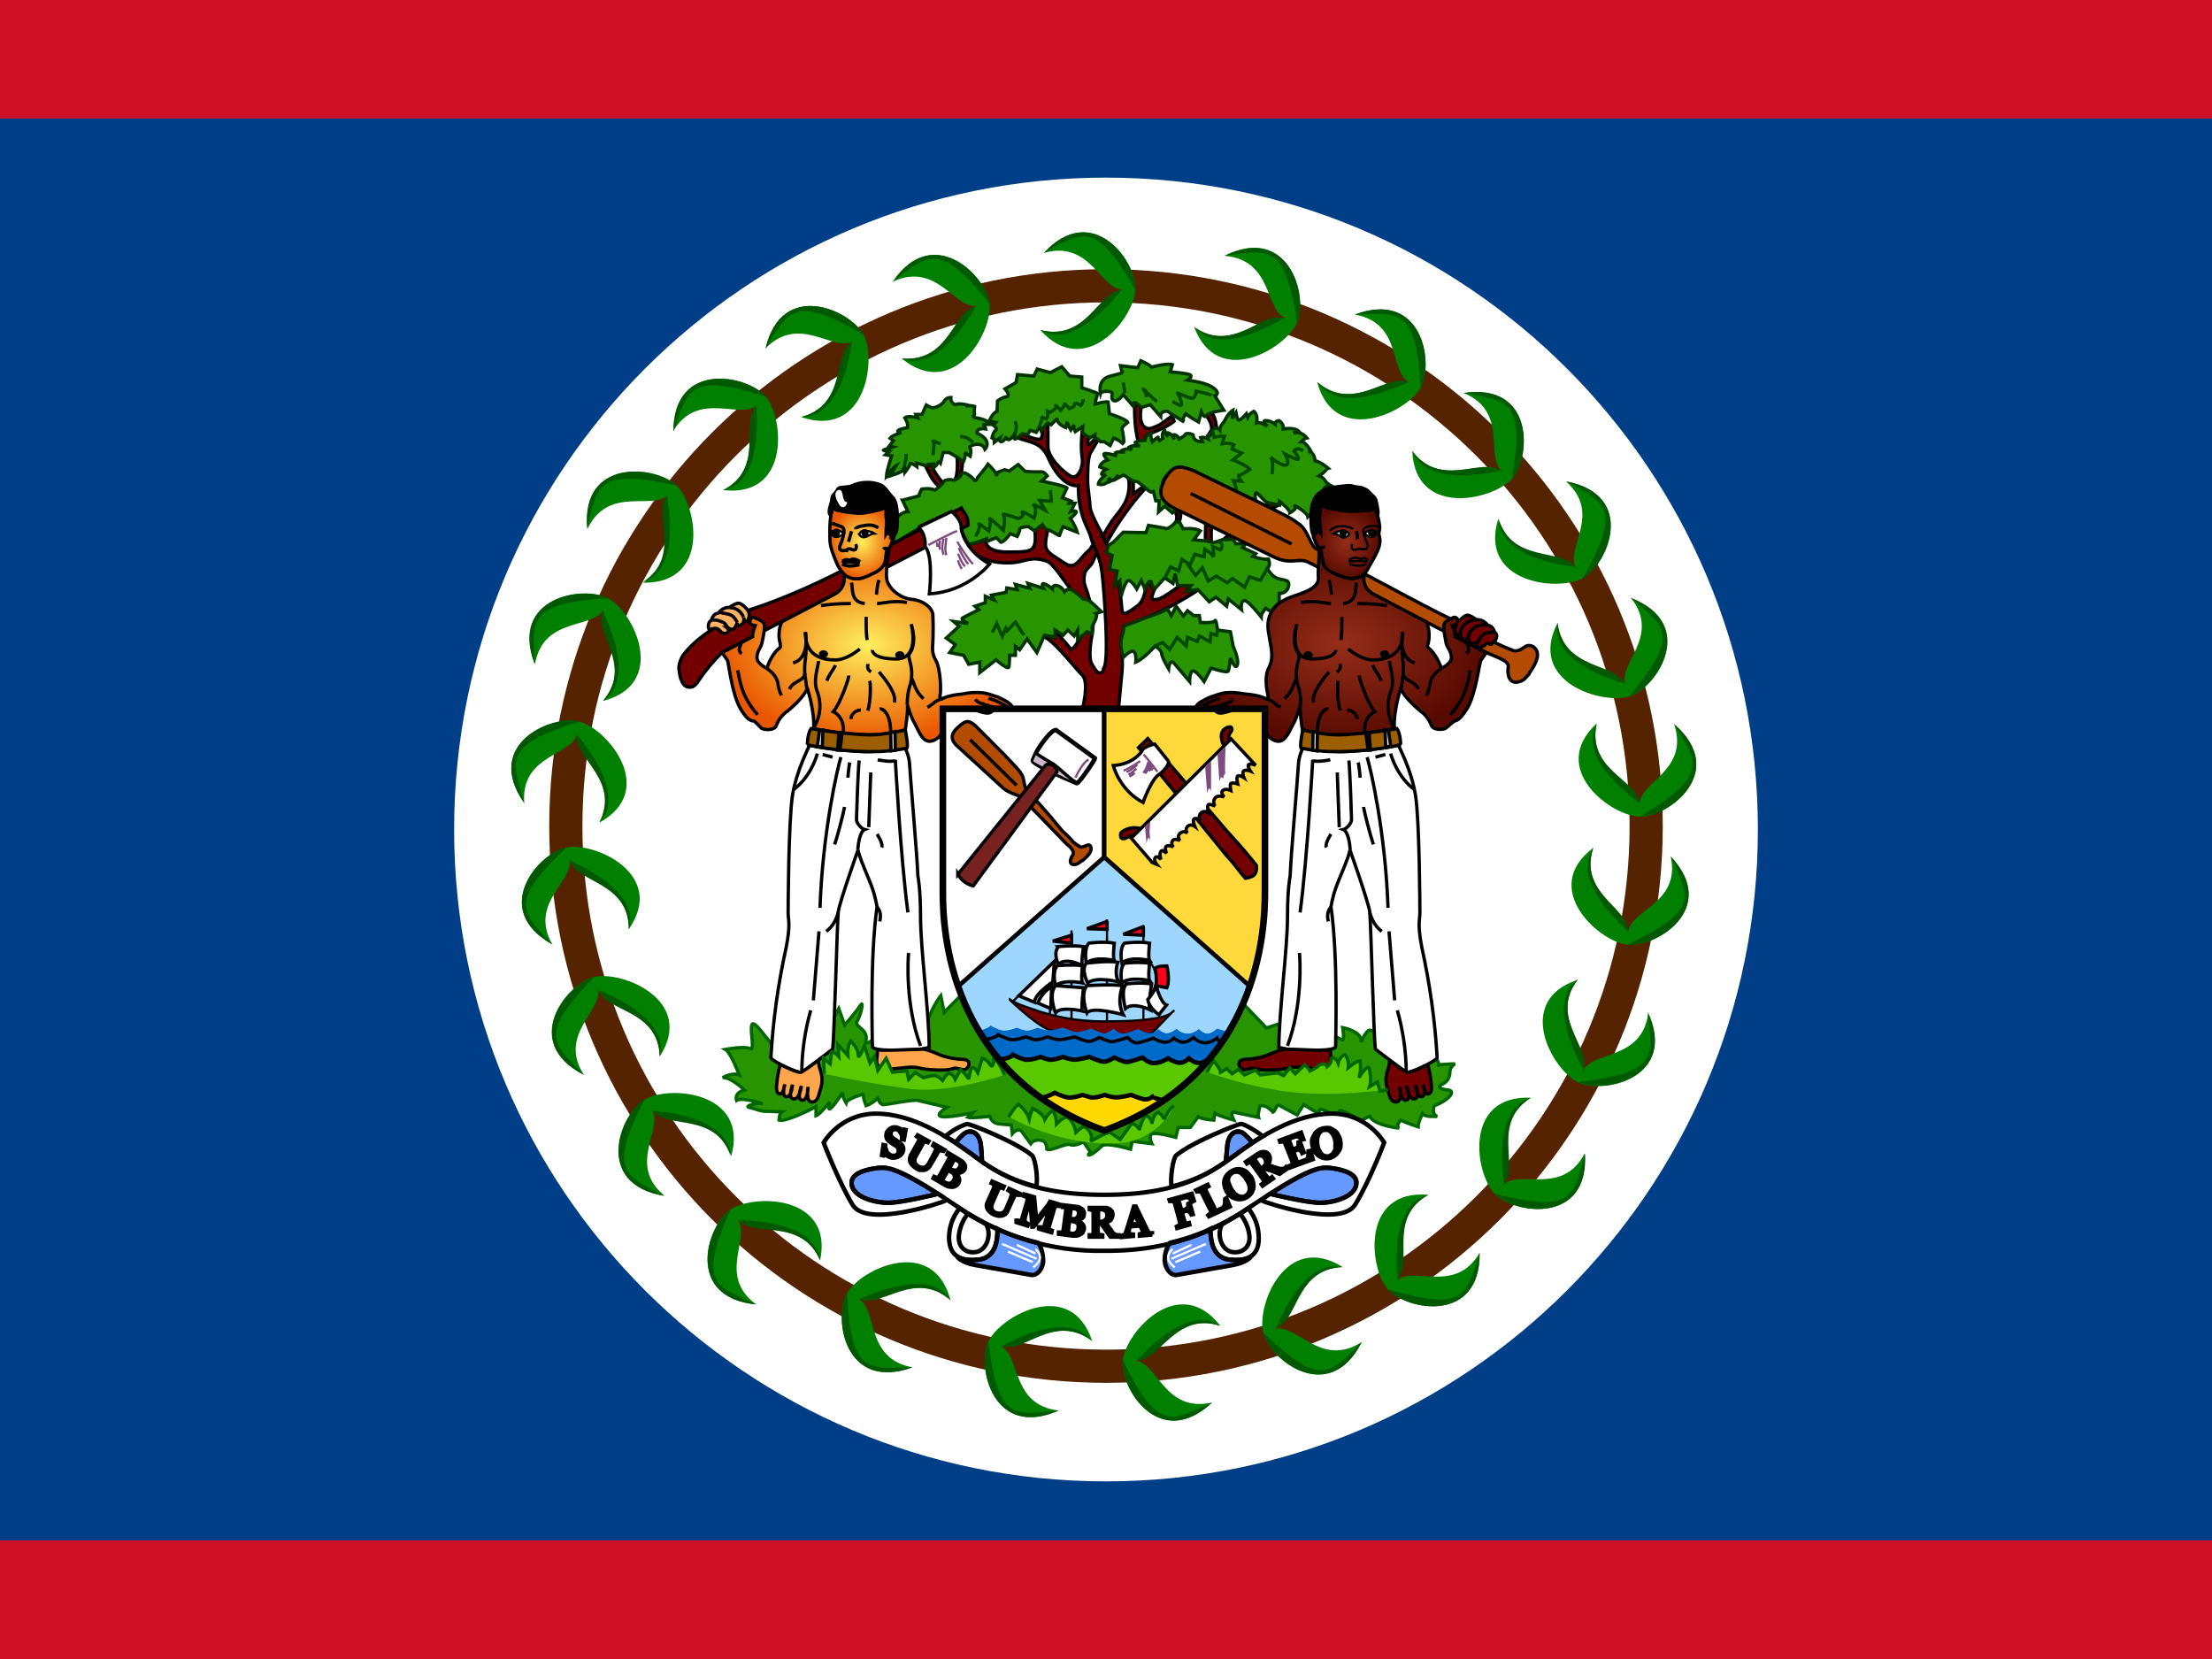 <svg width="20" height="15" viewBox="0 0 20 15" fill="none" xmlns="http://www.w3.org/2000/svg">
<rect x="0" y="0" width="20" height="15" fill="#333333" stroke="none"/>
<g clip-path="url(#clip0_202_20086)">
<path d="M0 0H20V15H0V0Z" fill="#CE1126"/>
<path d="M0 1.072H20V13.928H0V1.072Z" fill="#003F87"/>
<path d="M10 13.394C13.255 13.394 15.894 10.755 15.894 7.5C15.894 4.245 13.255 1.606 10 1.606C6.745 1.606 4.106 4.245 4.106 7.5C4.106 10.755 6.745 13.394 10 13.394Z" fill="white"/>
<path d="M10 12.353C12.698 12.353 14.884 10.166 14.884 7.469C14.884 4.771 12.698 2.584 10 2.584C7.303 2.584 5.116 4.771 5.116 7.469C5.116 10.166 7.303 12.353 10 12.353Z" stroke="#552300" stroke-width="0.3"/>
<path d="M9.437 2.288C9.875 1.813 10.278 2.359 10.265 2.619C10.256 2.875 9.812 3.438 9.406 2.984C9.825 3.091 9.95 2.625 10.159 2.619C9.95 2.625 9.862 2.163 9.434 2.288H9.437ZM4.837 6.006C4.606 5.4 5.275 5.288 5.503 5.413C5.731 5.534 6.044 6.181 5.453 6.338C5.734 6.013 5.369 5.697 5.459 5.506C5.369 5.694 4.912 5.569 4.837 6.006ZM14.747 5.406C15.353 5.644 14.984 6.213 14.741 6.294C14.494 6.378 13.803 6.169 14.084 5.631C14.134 6.056 14.616 6.006 14.7 6.197C14.619 6.003 15.022 5.759 14.747 5.406ZM6.837 11.794C6.19 11.731 6.39 11.084 6.603 10.938C6.815 10.791 7.54 10.803 7.415 11.397C7.25 11.003 6.8 11.184 6.665 11.022C6.8 11.184 6.478 11.531 6.837 11.794ZM13.378 11.325C13.387 11.972 12.719 11.85 12.547 11.656C12.378 11.463 12.306 10.75 12.915 10.803C12.54 11.009 12.772 11.434 12.622 11.584C12.772 11.434 13.156 11.709 13.378 11.328V11.325ZM5.312 4.781C5.253 4.138 5.931 4.209 6.115 4.388C6.303 4.569 6.428 5.275 5.815 5.269C6.175 5.031 5.909 4.628 6.047 4.469C5.909 4.625 5.506 4.381 5.312 4.781ZM6.006 10.812C5.365 10.703 5.609 10.072 5.831 9.941C6.05 9.809 6.772 9.869 6.612 10.453C6.472 10.047 6.009 10.203 5.89 10.028C6.009 10.2 5.665 10.528 6.006 10.809V10.812ZM11.072 2.313C11.653 2.025 11.831 2.678 11.728 2.916C11.628 3.15 11.009 3.522 10.797 2.956C11.147 3.203 11.431 2.809 11.631 2.881C11.431 2.809 11.515 2.35 11.072 2.313ZM12.312 12.134C12.022 12.713 11.484 12.3 11.422 12.05C11.359 11.8 11.625 11.134 12.14 11.456C11.709 11.472 11.722 11.956 11.522 12.019C11.722 11.956 11.937 12.375 12.312 12.134ZM15.14 6.55C15.628 6.978 15.087 7.388 14.828 7.384C14.572 7.381 13.991 6.953 14.437 6.541C14.344 6.959 14.812 7.072 14.825 7.278C14.816 7.069 15.278 6.972 15.137 6.55H15.14ZM6.922 3.15C7.069 2.525 7.687 2.8 7.809 3.028C7.928 3.256 7.825 3.966 7.247 3.772C7.662 3.656 7.537 3.191 7.715 3.084C7.537 3.191 7.231 2.834 6.922 3.15ZM4.997 8.541C4.428 8.228 4.865 7.713 5.122 7.663C5.372 7.609 6.034 7.903 5.684 8.403C5.69 7.975 5.203 7.966 5.147 7.763C5.203 7.966 4.772 8.159 4.997 8.544V8.541ZM13.234 3.553C13.878 3.459 13.841 4.138 13.672 4.328C13.5 4.522 12.797 4.684 12.769 4.078C13.025 4.422 13.419 4.138 13.587 4.266C13.419 4.138 13.647 3.725 13.234 3.553ZM9.572 12.753C8.978 13.016 8.828 12.356 8.937 12.128C9.05 11.894 9.684 11.547 9.875 12.125C9.531 11.863 9.234 12.244 9.037 12.166C9.234 12.244 9.131 12.703 9.572 12.753ZM14.9 9.156C15.169 9.744 14.506 9.897 14.272 9.788C14.037 9.678 13.684 9.05 14.265 8.859C14.003 9.2 14.39 9.494 14.309 9.691C14.387 9.494 14.85 9.597 14.903 9.156H14.9ZM4.74 7.263C4.365 6.731 4.99 6.459 5.24 6.525C5.49 6.588 5.953 7.144 5.419 7.438C5.612 7.053 5.181 6.834 5.222 6.628C5.181 6.834 4.706 6.819 4.74 7.259V7.263ZM8.25 12.363C7.637 12.584 7.531 11.919 7.659 11.694C7.784 11.469 8.44 11.166 8.594 11.756C8.272 11.472 7.947 11.831 7.756 11.741C7.944 11.831 7.812 12.281 8.25 12.363ZM8.072 2.55C8.434 2.013 8.915 2.488 8.947 2.747C8.975 3 8.625 3.628 8.153 3.241C8.584 3.281 8.634 2.803 8.84 2.766C8.634 2.803 8.475 2.359 8.072 2.547V2.55ZM14.328 10.428C14.369 11.072 13.694 10.981 13.515 10.794C13.334 10.609 13.231 9.9 13.841 9.925C13.475 10.15 13.728 10.562 13.584 10.719C13.728 10.562 14.125 10.822 14.328 10.428ZM14.162 4.353C14.8 4.478 14.537 5.103 14.309 5.228C14.084 5.353 13.366 5.269 13.547 4.691C13.672 5.1 14.14 4.963 14.253 5.141C14.14 4.963 14.494 4.65 14.159 4.353H14.162ZM6.087 3.897C6.094 3.253 6.759 3.391 6.925 3.588C7.09 3.784 7.144 4.503 6.537 4.431C6.919 4.234 6.694 3.806 6.85 3.659C6.694 3.806 6.319 3.519 6.087 3.897ZM5.281 9.719C4.7 9.425 5.122 8.894 5.372 8.834C5.622 8.772 6.294 9.044 5.965 9.553C5.953 9.125 5.465 9.134 5.403 8.934C5.465 9.134 5.04 9.344 5.278 9.716L5.281 9.719ZM12.25 2.844C12.859 2.616 12.969 3.281 12.844 3.506C12.719 3.731 12.066 4.041 11.909 3.453C12.234 3.734 12.556 3.372 12.75 3.463C12.556 3.372 12.687 2.922 12.25 2.844ZM10.959 12.681C10.484 13.125 10.125 12.553 10.153 12.297C10.181 12.041 10.662 11.506 11.034 11.988C10.628 11.853 10.472 12.312 10.256 12.3C10.469 12.312 10.522 12.778 10.959 12.681ZM15.106 7.744C15.55 8.216 14.969 8.572 14.712 8.541C14.456 8.513 13.919 8.031 14.406 7.666C14.269 8.072 14.728 8.228 14.719 8.438C14.728 8.228 15.2 8.175 15.106 7.744Z" fill="#007F00"/>
<path d="M9.406 2.984C9.825 3.091 9.928 2.631 10.14 2.625C10.015 2.772 9.697 3.147 9.406 2.984ZM9.437 2.288C9.875 1.813 10.278 2.359 10.265 2.619C9.906 1.994 9.797 2.088 9.434 2.288H9.437ZM5.45 6.338C5.731 6.013 5.362 5.716 5.45 5.525C5.531 5.7 5.728 6.153 5.45 6.338ZM4.834 6.003C4.603 5.4 5.272 5.288 5.5 5.409C4.778 5.453 4.812 5.597 4.834 6.003ZM14.081 5.634C14.131 6.056 14.603 5.988 14.684 6.181C14.5 6.119 14.028 5.959 14.081 5.631V5.634ZM14.744 5.406C15.35 5.644 14.981 6.213 14.734 6.294C15.194 5.738 15.062 5.669 14.744 5.406ZM7.415 11.397C7.25 11.003 6.815 11.197 6.684 11.031C6.878 11.041 7.372 11.069 7.415 11.397ZM6.837 11.794C6.19 11.731 6.39 11.084 6.603 10.938C6.315 11.597 6.459 11.628 6.837 11.794ZM12.915 10.803C12.54 11.009 12.784 11.416 12.634 11.562C12.622 11.375 12.594 10.881 12.915 10.803ZM13.378 11.325C13.387 11.972 12.719 11.85 12.547 11.656C13.244 11.863 13.256 11.719 13.378 11.325ZM5.812 5.263C6.172 5.028 5.897 4.644 6.031 4.481C6.062 4.672 6.125 5.163 5.812 5.263ZM5.309 4.781C5.25 4.138 5.928 4.209 6.112 4.388C5.403 4.234 5.4 4.381 5.309 4.781ZM6.606 10.453C6.469 10.047 6.022 10.216 5.903 10.041C6.094 10.062 6.587 10.125 6.606 10.453ZM6.003 10.812C5.362 10.703 5.606 10.072 5.828 9.941C5.497 10.581 5.64 10.622 6.003 10.812ZM10.794 2.956C11.147 3.203 11.409 2.809 11.609 2.878C11.441 2.972 11.006 3.209 10.797 2.956H10.794ZM11.072 2.313C11.653 2.025 11.831 2.678 11.728 2.916C11.619 2.203 11.478 2.256 11.072 2.313ZM12.14 11.456C11.709 11.472 11.741 11.944 11.537 12.006C11.616 11.831 11.819 11.381 12.14 11.459V11.456ZM12.312 12.134C12.022 12.713 11.484 12.3 11.422 12.05C11.944 12.55 12.022 12.425 12.312 12.134ZM14.437 6.541C14.341 6.959 14.809 7.05 14.819 7.259C14.665 7.141 14.281 6.831 14.437 6.541ZM15.14 6.55C15.628 6.978 15.087 7.388 14.828 7.384C15.45 7.009 15.35 6.903 15.14 6.55ZM7.247 3.769C7.662 3.656 7.522 3.206 7.703 3.097C7.672 3.284 7.578 3.769 7.247 3.772V3.769ZM6.922 3.15C7.069 2.525 7.687 2.8 7.809 3.028C7.184 2.663 7.134 2.803 6.922 3.153V3.15ZM5.687 8.4C5.69 7.975 5.212 7.984 5.156 7.781C5.331 7.866 5.778 8.084 5.687 8.403V8.4ZM5 8.541C4.428 8.228 4.865 7.713 5.122 7.663C4.597 8.159 4.715 8.244 4.997 8.541H5ZM12.769 4.078C13.025 4.422 13.4 4.128 13.569 4.256C13.378 4.294 12.89 4.384 12.769 4.078ZM13.234 3.553C13.878 3.459 13.841 4.138 13.672 4.328C13.787 3.619 13.64 3.625 13.234 3.553ZM9.875 12.125C9.531 11.863 9.253 12.247 9.059 12.169C9.231 12.081 9.675 11.863 9.872 12.125H9.875ZM9.572 12.753C8.978 13.016 8.828 12.356 8.937 12.128C9.022 12.841 9.162 12.797 9.572 12.753ZM14.265 8.856C14.003 9.197 14.39 9.472 14.312 9.666C14.225 9.497 14 9.056 14.265 8.853V8.856ZM14.9 9.153C15.169 9.741 14.506 9.894 14.272 9.784C14.991 9.697 14.947 9.559 14.9 9.153ZM5.422 7.434C5.615 7.05 5.181 6.853 5.222 6.647C5.34 6.797 5.644 7.188 5.422 7.434ZM4.74 7.256C4.365 6.728 4.99 6.459 5.24 6.522C4.55 6.741 4.622 6.866 4.74 7.259V7.256ZM8.594 11.756C8.272 11.472 7.969 11.834 7.775 11.744C7.953 11.669 8.412 11.478 8.594 11.753V11.756ZM8.25 12.363C7.637 12.584 7.531 11.919 7.659 11.694C7.694 12.412 7.837 12.378 8.25 12.363ZM8.156 3.241C8.584 3.281 8.615 2.809 8.822 2.772C8.725 2.938 8.465 3.359 8.153 3.241H8.156ZM8.072 2.547C8.434 2.013 8.915 2.491 8.947 2.744C8.494 2.181 8.397 2.297 8.072 2.547ZM13.844 9.925C13.478 10.15 13.741 10.544 13.597 10.7C13.575 10.509 13.525 10.019 13.847 9.925H13.844ZM14.331 10.428C14.372 11.072 13.697 10.981 13.519 10.794C14.219 10.972 14.228 10.825 14.331 10.428ZM13.55 4.691C13.675 5.1 14.128 4.95 14.241 5.128C14.053 5.097 13.559 5.019 13.553 4.691H13.55ZM14.165 4.353C14.803 4.478 14.54 5.103 14.312 5.228C14.665 4.6 14.525 4.553 14.165 4.353ZM6.54 4.434C6.922 4.234 6.687 3.822 6.84 3.678C6.85 3.869 6.865 4.363 6.54 4.434ZM6.09 3.897C6.097 3.253 6.762 3.391 6.928 3.588C6.24 3.366 6.222 3.513 6.09 3.9V3.897ZM5.965 9.553C5.956 9.125 5.478 9.153 5.415 8.953C5.594 9.028 6.047 9.234 5.965 9.553ZM5.281 9.719C4.703 9.425 5.125 8.894 5.375 8.834C4.869 9.347 4.99 9.428 5.281 9.719ZM11.912 3.456C12.237 3.738 12.537 3.369 12.731 3.456C12.553 3.538 12.097 3.728 11.912 3.456ZM12.25 2.844C12.859 2.616 12.969 3.281 12.844 3.509C12.806 2.791 12.662 2.825 12.25 2.844ZM11.034 11.988C10.628 11.853 10.491 12.306 10.278 12.3C10.412 12.159 10.759 11.806 11.034 11.988ZM10.959 12.681C10.484 13.125 10.125 12.553 10.153 12.297C10.466 12.944 10.584 12.856 10.959 12.681ZM14.406 7.666C14.269 8.072 14.725 8.206 14.716 8.416C14.575 8.284 14.222 7.938 14.406 7.666ZM15.106 7.744C15.55 8.216 14.969 8.572 14.712 8.541C15.369 8.231 15.278 8.116 15.106 7.744Z" fill="#005800"/>
<path d="M10.906 3.759C10.906 3.759 10.925 3.719 10.959 3.741C10.991 3.766 11 3.872 11 3.872L10.95 3.897C10.95 3.897 10.978 3.856 10.909 3.759H10.906ZM10.631 4.719C10.631 4.719 10.656 4.688 10.622 4.613L10.669 4.597C10.669 4.597 10.688 4.653 10.662 4.719H10.631ZM11.475 4.55L11.359 4.622L11.419 4.647L11.559 4.566L11.475 4.55ZM9.922 5.006C9.891 5.031 9.891 5.072 9.869 5.1C9.856 5.122 9.806 5.156 9.806 5.194C9.8 5.228 9.797 5.253 9.812 5.303C9.831 5.35 9.906 5.569 9.875 5.731C9.844 5.897 9.856 5.966 9.866 5.991C9.878 6.016 9.916 6.084 9.938 6.084C9.988 6.078 9.966 6.063 9.984 6.031C10.028 5.953 9.984 5.338 9.963 5.169C9.947 5.038 9.884 4.919 9.878 4.906L9.853 4.825C9.806 4.716 9.75 4.622 9.75 4.391C9.75 4.391 9.603 4.425 9.475 4.134C9.406 3.988 9.309 4.003 9.194 3.956L9.244 3.922C9.244 3.922 9.344 3.972 9.391 3.972C9.441 3.972 9.422 3.872 9.422 3.872L9.475 3.825V4.038C9.475 4.134 9.609 4.269 9.688 4.309C9.738 4.334 9.8 4.234 9.784 4.134C9.769 4.041 9.784 3.906 9.784 3.906L9.853 3.947C9.853 3.947 9.828 3.988 9.834 4.013C9.844 4.038 9.875 3.991 9.9 3.966C9.9 3.966 9.906 3.972 9.931 3.972L9.859 4.097C9.834 4.134 9.834 4.291 9.834 4.347C9.834 4.409 9.856 4.541 9.856 4.584C9.856 4.616 9.912 4.741 9.959 4.816L10.009 4.925C10.047 4.984 10.05 5.025 10.072 5.072C10.084 5.097 10.103 5.166 10.122 5.291L10.144 5.509C10.15 5.584 10.213 5.528 10.284 5.478C10.359 5.422 10.359 5.291 10.359 5.291C10.359 5.291 10.416 5.241 10.406 5.269C10.4 5.3 10.438 5.331 10.438 5.331C10.394 5.434 10.419 5.422 10.466 5.419C10.512 5.413 10.669 5.294 10.669 5.294C10.691 5.288 10.787 5.288 10.772 5.294C10.753 5.303 10.728 5.347 10.728 5.347L10.831 5.334C10.797 5.363 10.659 5.441 10.628 5.459C10.541 5.507 10.451 5.55 10.359 5.588C10.287 5.619 10.15 5.688 10.144 5.756C10.144 5.828 10.153 6.016 10.144 6.078L10.113 6.409H9.787C9.787 6.409 9.85 6.172 9.787 6.106C9.722 6.041 9.569 5.844 9.475 5.778C9.375 5.716 9.537 5.763 9.537 5.763V5.697L9.688 5.875C9.688 5.875 9.947 5.647 9.688 5.334C9.606 5.238 9.522 5.088 9.459 5.072C9.391 5.053 9.356 5.041 9.244 5.072C9.128 5.106 8.85 5.106 8.734 4.922L8.831 4.906L8.916 4.875C8.916 4.875 8.881 4.991 9.113 4.991C9.344 4.991 9.375 4.991 9.356 4.778L9.425 4.744L9.475 4.791C9.475 4.791 9.441 4.909 9.459 4.956C9.475 5.006 9.553 5.041 9.619 5.088C9.65 5.109 9.669 5.113 9.688 5.113C9.716 5.109 9.719 5.109 9.756 5.072C9.812 5.009 9.8 5.016 9.856 4.966L9.887 4.916L9.922 5.006Z" fill="#730000" stroke="black" stroke-width="0.03"/>
<path d="M9.969 4.844C9.984 4.831 10.006 4.784 10.031 4.747C10.066 4.684 10.11 4.647 10.156 4.572C10.203 4.503 10.219 4.397 10.203 4.325L10.247 4.35V4.466L10.331 4.403L10.356 4.416C10.356 4.416 10.172 4.603 10.003 4.913L9.972 4.844H9.969ZM8.366 4.209C8.391 4.253 8.416 4.334 8.488 4.397L8.538 4.384C8.538 4.384 8.425 4.253 8.425 4.197L8.366 4.209ZM8.653 4.134C8.653 4.134 8.669 4.291 8.628 4.35L8.678 4.325C8.678 4.325 8.709 4.219 8.7 4.159L8.653 4.138V4.134ZM10.259 3.644C10.259 3.644 10.25 3.863 10.294 3.997L10.353 3.981C10.353 3.981 10.344 3.941 10.391 3.922C10.441 3.906 10.556 3.859 10.616 3.809L10.597 3.759C10.597 3.759 10.509 3.831 10.466 3.85C10.425 3.866 10.403 3.881 10.369 3.872C10.335 3.863 10.294 3.809 10.319 3.684L10.259 3.644ZM10.906 4.669C10.906 4.669 10.894 4.825 10.9 4.894L10.953 4.906C10.953 4.906 10.941 4.719 10.975 4.703L10.906 4.672M11.141 4.788C11.141 4.788 11.081 4.888 11.016 4.897L11.122 4.875C11.122 4.875 11.153 4.859 11.197 4.813L11.141 4.788Z" fill="#730000"/>
<path d="M10.906 4.669C10.906 4.669 10.894 4.825 10.9 4.894L10.953 4.906C10.953 4.906 10.941 4.719 10.975 4.703L10.906 4.672M9.969 4.844C9.984 4.831 10.006 4.784 10.031 4.747C10.066 4.684 10.11 4.647 10.156 4.572C10.203 4.503 10.219 4.397 10.203 4.325L10.247 4.35V4.466L10.331 4.403L10.356 4.416C10.356 4.416 10.172 4.603 10.003 4.913L9.972 4.844H9.969ZM8.366 4.209C8.391 4.253 8.416 4.334 8.488 4.397L8.538 4.384C8.538 4.384 8.425 4.253 8.425 4.197L8.366 4.209ZM8.653 4.134C8.653 4.134 8.669 4.291 8.628 4.35L8.678 4.325C8.678 4.325 8.709 4.219 8.7 4.159L8.653 4.138V4.134ZM10.259 3.644C10.259 3.644 10.25 3.863 10.294 3.997L10.353 3.981C10.353 3.981 10.344 3.941 10.391 3.922C10.441 3.906 10.556 3.859 10.616 3.809L10.597 3.759C10.597 3.759 10.509 3.831 10.466 3.85C10.425 3.866 10.403 3.881 10.369 3.872C10.335 3.863 10.294 3.809 10.319 3.684L10.259 3.644ZM11.141 4.788C11.141 4.788 11.081 4.888 11.016 4.897L11.122 4.875C11.122 4.875 11.153 4.859 11.197 4.813L11.141 4.788Z" stroke="black" stroke-width="0.03"/>
<path d="M10.206 4.325L10.247 4.35L10.287 4.356L10.387 4.437C10.425 4.469 10.425 4.431 10.425 4.431L10.45 4.528H10.481L10.475 4.628L10.531 4.578L10.6 4.637C10.6 4.637 10.647 4.594 10.672 4.594C10.697 4.594 10.706 4.569 10.706 4.569H10.709C10.547 4.494 10.478 4.412 10.525 4.331C10.606 4.194 10.737 4.281 10.778 4.3L11.372 4.619C11.372 4.619 11.412 4.594 11.384 4.569C11.353 4.544 11.341 4.484 11.353 4.459C11.359 4.434 11.428 4.534 11.459 4.544L11.569 4.566V4.534C11.569 4.534 11.662 4.603 11.662 4.637C11.662 4.637 11.734 4.6 11.709 4.578C11.687 4.556 11.819 4.631 11.825 4.672L11.856 4.641C11.85 4.641 11.862 4.541 11.897 4.497C11.911 4.471 11.933 4.451 11.959 4.437C11.959 4.437 11.991 4.384 12.022 4.384C12.022 4.384 11.991 4.366 11.978 4.341C11.962 4.316 11.928 4.303 11.928 4.303C11.928 4.303 11.972 4.272 11.984 4.256C11.997 4.237 12.009 4.234 12.009 4.234C12.009 4.234 11.941 4.175 11.89 4.166C11.89 4.166 11.887 4.087 11.828 4.081H11.853C11.853 4.081 11.809 3.994 11.765 3.994C11.765 3.994 11.794 3.962 11.816 3.959C11.816 3.959 11.765 3.891 11.694 3.916L11.741 3.897C11.741 3.897 11.709 3.862 11.603 3.878C11.603 3.878 11.612 3.837 11.566 3.803C11.566 3.803 11.528 3.803 11.528 3.834C11.528 3.834 11.491 3.803 11.444 3.803C11.4 3.803 11.459 3.853 11.459 3.853C11.459 3.853 11.397 3.812 11.362 3.822C11.362 3.822 11.378 3.753 11.337 3.719C11.337 3.719 11.294 3.741 11.281 3.772L11.269 3.741C11.269 3.741 11.206 3.816 11.194 3.794C11.184 3.781 11.175 3.731 11.175 3.731L11.14 3.784L11.147 3.709C11.147 3.709 11.103 3.734 11.069 3.812C11.069 3.812 11.028 3.853 11.028 3.887C11.028 3.887 10.994 3.85 10.966 3.887C10.934 3.931 10.966 3.922 10.966 3.922C10.966 3.922 10.95 3.937 10.919 3.944L10.925 3.969C10.925 3.969 10.887 3.947 10.856 3.956L10.872 3.994C10.872 3.994 10.79 4 10.787 3.931C10.787 3.931 10.722 3.9 10.712 3.937L10.662 3.969C10.662 3.969 10.647 3.937 10.622 3.931C10.591 3.922 10.616 3.972 10.616 3.972C10.616 3.972 10.606 3.934 10.569 3.916C10.531 3.9 10.562 3.947 10.562 3.947C10.562 3.947 10.515 3.909 10.537 3.878C10.537 3.878 10.494 3.922 10.515 3.962L10.484 3.984C10.484 3.984 10.469 3.969 10.472 3.953C10.472 3.944 10.419 3.994 10.419 3.994C10.419 3.994 10.387 3.912 10.419 3.912C10.422 3.912 10.362 3.912 10.353 3.981C10.353 3.981 10.312 3.981 10.275 3.994C10.237 4.006 10.306 4.034 10.306 4.034C10.306 4.034 10.244 4.022 10.212 4.041L10.234 4.069C10.234 4.069 10.212 4.047 10.159 4.066C10.106 4.081 10.172 4.091 10.172 4.091C10.172 4.091 10.119 4.078 10.091 4.091C10.062 4.103 10.1 4.122 10.1 4.122C10.1 4.122 10 4.091 9.984 4.103C9.969 4.112 10.015 4.159 10.015 4.159C10.015 4.159 9.953 4.175 9.944 4.222L10 4.244C10 4.244 9.975 4.256 9.962 4.278C9.95 4.303 10 4.291 10 4.291C10 4.291 9.931 4.341 9.931 4.378C9.931 4.378 9.981 4.394 10.015 4.356C10.053 4.319 10.028 4.331 10.028 4.331L10.031 4.356C10.031 4.356 10.103 4.325 10.103 4.306C10.103 4.291 10.091 4.331 10.091 4.331L10.159 4.294L10.206 4.325Z" fill="#289400" stroke="#003300" stroke-width="0.03"/>
<path d="M10.147 3.375L10.131 3.306L10.287 3.325L10.315 3.262C10.315 3.262 10.39 3.294 10.412 3.319C10.412 3.319 10.556 3.281 10.6 3.297L10.581 3.362C10.581 3.362 10.712 3.372 10.756 3.387C10.794 3.403 10.737 3.437 10.737 3.437C10.737 3.437 10.887 3.456 10.95 3.494C11.019 3.534 11.019 3.569 10.984 3.578L11.065 3.709C11.065 3.709 10.934 3.725 10.909 3.756C10.887 3.791 10.862 3.725 10.862 3.725L10.837 3.816C10.837 3.816 10.756 3.772 10.722 3.741C10.722 3.741 10.681 3.791 10.706 3.816L10.556 3.719C10.556 3.719 10.494 3.709 10.494 3.766L10.4 3.659L10.319 3.684C10.319 3.684 10.294 3.653 10.265 3.641C10.231 3.634 10.256 3.684 10.256 3.684L10.206 3.625L10.156 3.569C10.156 3.569 10.115 3.625 10.081 3.625C10.05 3.625 10.05 3.587 10.056 3.559C10.065 3.534 9.959 3.528 9.95 3.559C9.95 3.559 9.919 3.434 10.031 3.403L10.147 3.372V3.375ZM9.553 3.791L9.503 3.841L9.472 3.825L9.412 3.891L9.4 3.856L9.369 3.909L9.315 3.891L9.29 3.931L9.244 3.922C9.244 3.922 9.206 3.959 9.181 3.969C9.156 3.975 9.181 3.912 9.181 3.912C9.181 3.912 9.144 3.975 9.119 3.975C9.09 3.975 9.1 3.944 9.1 3.944C9.1 3.944 9.084 3.987 9.056 3.994C9.028 3.994 9.04 3.962 9.04 3.962L8.99 4V3.969L8.969 3.959C8.969 3.959 8.981 3.903 9.003 3.891C9.025 3.878 8.981 3.844 8.981 3.844L9.003 3.819C9.003 3.819 8.94 3.803 8.94 3.816C8.94 3.816 8.972 3.734 9.015 3.719L9.019 3.625C9.019 3.625 9.062 3.591 9.1 3.587C9.144 3.581 9.087 3.516 9.087 3.516L9.187 3.459L9.2 3.387L9.347 3.4L9.378 3.337L9.497 3.369L9.6 3.316L9.672 3.4L9.781 3.409V3.506C9.781 3.506 9.909 3.547 9.925 3.559C9.925 3.559 9.9 3.637 9.9 3.653C9.9 3.653 9.994 3.628 10.019 3.634L10.031 3.741C10.031 3.741 10.187 3.791 10.197 3.819C10.197 3.819 10.165 3.841 10.144 3.869C10.144 3.869 10.162 3.962 10.162 3.994L10.15 4.009C10.15 4.009 10.106 3.969 10.069 3.962L10.037 4.028L9.984 3.994H9.95C9.95 3.994 9.922 3.962 9.9 3.962V3.931L9.856 3.959C9.856 3.959 9.787 3.925 9.787 3.903L9.79 3.856L9.722 3.903C9.722 3.903 9.706 3.869 9.709 3.853C9.709 3.837 9.681 3.887 9.681 3.887C9.681 3.887 9.644 3.825 9.65 3.812L9.637 3.866C9.637 3.866 9.565 3.841 9.556 3.791H9.553Z" fill="#289400" stroke="#003300" stroke-width="0.03"/>
<path d="M8.578 4.091C8.578 4.091 8.706 4.153 8.706 4.184C8.706 4.184 8.74 4.119 8.722 4.091L8.772 4.125C8.772 4.125 8.787 4.066 8.769 4.047C8.753 4.031 8.878 3.981 8.906 4.062C8.906 4.062 8.981 3.984 8.834 3.916C8.834 3.916 8.822 3.866 8.912 3.878C8.912 3.878 8.906 3.847 8.884 3.837H8.969C8.969 3.837 8.919 3.794 8.844 3.781C8.769 3.769 8.812 3.759 8.812 3.744C8.806 3.728 8.812 3.675 8.812 3.675C8.812 3.675 8.769 3.659 8.734 3.675L8.747 3.662C8.747 3.662 8.669 3.641 8.637 3.659C8.637 3.659 8.59 3.641 8.597 3.594C8.597 3.594 8.55 3.591 8.531 3.637C8.531 3.637 8.487 3.687 8.428 3.687C8.419 3.687 8.375 3.662 8.375 3.662L8.337 3.747H8.281L8.297 3.778C8.297 3.778 8.209 3.753 8.181 3.778C8.181 3.778 8.215 3.831 8.206 3.866C8.206 3.866 8.137 3.878 8.122 3.891C8.103 3.903 8.147 3.912 8.147 3.912C8.147 3.912 8.065 3.937 8.047 3.962L8.078 3.984L8.04 4.034L8.072 4.041L7.994 4.066C7.965 4.075 8.04 4.081 8.04 4.081L8.006 4.112L8.062 4.122C8.062 4.122 8.019 4.247 8.015 4.303C8.015 4.303 8.084 4.219 8.103 4.209L8.047 4.303C8.047 4.303 8.153 4.272 8.162 4.253L8.178 4.222L8.181 4.272C8.181 4.272 8.222 4.219 8.228 4.197C8.231 4.175 8.29 4.219 8.29 4.219V4.187L8.365 4.209C8.387 4.209 8.39 4.2 8.39 4.2L8.44 4.194L8.431 4.237C8.431 4.237 8.469 4.212 8.478 4.187C8.484 4.162 8.503 4.187 8.503 4.187L8.528 4.091H8.578ZM8.159 4.522L8.209 4.625C8.169 4.625 8.112 4.672 8.112 4.672C8.122 4.841 8.081 4.831 8.081 4.831C8.09 4.862 8.072 4.919 8.072 4.919L8.312 4.775L8.315 4.759L8.603 4.625L8.612 4.641L8.694 4.594L8.753 4.747L8.694 4.778C8.697 4.831 8.759 4.922 8.759 4.922L8.834 4.903L8.919 4.872V4.903C8.919 4.894 9.009 4.862 9.009 4.862L9.05 4.903C9.081 4.9 9.134 4.825 9.134 4.825L9.197 4.85C9.197 4.85 9.219 4.812 9.219 4.787C9.219 4.762 9.3 4.762 9.3 4.762L9.353 4.8L9.425 4.744C9.425 4.744 9.447 4.784 9.475 4.791C9.506 4.794 9.581 4.853 9.581 4.841C9.581 4.828 9.612 4.762 9.612 4.762L9.74 4.812C9.725 4.756 9.678 4.687 9.678 4.687C9.678 4.687 9.74 4.637 9.731 4.625C9.719 4.612 9.681 4.625 9.681 4.625L9.719 4.55H9.669L9.684 4.531L9.606 4.5L9.647 4.412C9.628 4.391 9.419 4.35 9.419 4.35L9.469 4.303C9.469 4.303 9.444 4.266 9.419 4.266C9.394 4.266 9.265 4.269 9.262 4.256L9.206 4.2L9.125 4.259L9.084 4.247L9.015 4.272C9.015 4.272 9.015 4.312 9.006 4.284C8.997 4.259 8.934 4.197 8.934 4.197C8.922 4.219 8.84 4.316 8.84 4.316C8.84 4.316 8.825 4.369 8.8 4.331C8.769 4.294 8.706 4.256 8.694 4.284C8.687 4.319 8.628 4.347 8.615 4.341C8.603 4.331 8.537 4.337 8.531 4.356C8.528 4.378 8.453 4.431 8.453 4.431C8.409 4.409 8.334 4.422 8.334 4.422C8.334 4.422 8.312 4.456 8.309 4.484L8.162 4.522H8.159ZM9.54 5.759V5.697L9.612 5.744L9.656 5.697L9.712 5.75L9.744 5.697V5.784L9.828 5.712L9.875 5.731V5.662C9.875 5.662 9.934 5.566 9.909 5.547L9.959 5.531C9.959 5.531 9.875 5.45 9.853 5.434C9.828 5.416 9.794 5.416 9.794 5.416C9.794 5.416 9.731 5.353 9.687 5.331C9.647 5.316 9.625 5.35 9.625 5.35C9.625 5.35 9.6 5.303 9.556 5.294C9.515 5.284 9.515 5.325 9.515 5.325C9.515 5.325 9.484 5.294 9.447 5.281C9.406 5.262 9.434 5.319 9.434 5.319L9.294 5.275L9.312 5.319L9.181 5.284L9.197 5.331L9.103 5.316L9.097 5.356L8.965 5.381L8.99 5.425L8.909 5.391V5.45L8.815 5.481L8.85 5.512L8.703 5.587C8.681 5.603 8.753 5.637 8.753 5.637L8.622 5.619L8.672 5.662L8.556 5.769L8.637 5.828L8.587 5.9L8.712 5.925L8.759 6.006L8.859 5.987V6.081L9.006 5.966C9.006 5.966 9.112 6.059 9.122 6.031C9.128 6.006 9.128 5.925 9.128 5.925H9.181V5.844L9.219 5.875L9.287 5.778L9.375 5.9L9.444 5.744L9.54 5.759ZM10.137 5.391L10.125 5.25L10.081 5.294L10.1 5.162L10.031 5.15L10.056 5.022L10.006 4.997L10.019 4.934L10.069 4.9L10.156 4.812L10.362 4.816L10.384 4.75L10.531 4.775C10.556 4.8 10.634 4.719 10.634 4.719H10.665L10.697 4.781C10.697 4.781 10.803 4.769 10.853 4.8L10.794 4.881L10.903 4.891L10.975 4.906L11.05 4.881L11.15 4.875L11.172 4.916H11.265L11.234 4.95L11.353 5.006L11.328 5.031C11.328 5.031 11.397 5.056 11.444 5.056H11.469C11.469 5.056 11.494 5.112 11.459 5.137C11.459 5.137 11.494 5.219 11.566 5.234C11.64 5.25 11.64 5.25 11.65 5.266C11.659 5.284 11.65 5.366 11.566 5.366V5.45C11.566 5.45 11.503 5.506 11.494 5.531L11.444 5.5C11.444 5.5 11.403 5.547 11.403 5.578C11.403 5.578 11.294 5.437 11.256 5.431C11.212 5.425 11.225 5.512 11.225 5.512L11.106 5.416L11.091 5.481L10.994 5.4L10.934 5.441L10.831 5.331L10.731 5.344L10.769 5.294H10.647L10.625 5.187L10.606 5.275L10.531 5.225L10.437 5.328C10.437 5.328 10.425 5.316 10.409 5.266C10.394 5.219 10.353 5.328 10.353 5.328L10.319 5.25L10.278 5.325C10.278 5.325 10.247 5.269 10.212 5.25C10.181 5.234 10.15 5.344 10.137 5.391ZM10.156 5.712L10.162 5.662L10.337 5.594L10.484 5.541L10.556 5.506L10.591 5.566L10.634 5.481L10.7 5.569L10.737 5.522L10.794 5.566H10.844L10.853 5.628C10.853 5.628 10.975 5.637 10.984 5.612C10.994 5.587 11.009 5.697 11.009 5.697L11.125 5.712L11.15 5.844C11.15 5.844 11.206 5.966 11.187 6.012C11.172 6.066 11.125 5.95 11.125 5.95C11.125 5.95 11.116 6.041 11.106 6.066C11.1 6.091 10.95 6.041 10.95 6.041L10.887 6.162C10.887 6.162 10.819 6.066 10.787 6.066C10.756 6.066 10.756 6.162 10.756 6.162L10.616 5.997C10.575 5.95 10.566 6.047 10.566 6.047C10.566 6.047 10.503 5.941 10.503 5.909C10.503 5.878 10.444 5.841 10.444 5.841C10.444 5.841 10.344 5.956 10.269 5.987C10.269 5.987 10.278 5.916 10.253 5.894C10.231 5.866 10.159 5.941 10.159 5.941C10.159 5.941 10.106 5.828 10.159 5.709L10.156 5.712Z" fill="#289400" stroke="#003300" stroke-width="0.03"/>
<path d="M10.962 3.891L10.978 3.953C10.978 3.953 11.034 3.941 11.072 3.944L11.05 4.012C11.05 4.012 11.122 4 11.156 4.022L11.14 4.059L11.225 4.097L11.147 4.159C11.147 4.159 11.272 4.206 11.3 4.244C11.3 4.244 11.215 4.3 11.206 4.297C11.19 4.291 11.2 4.322 11.222 4.35L11.153 4.347C11.153 4.347 11.181 4.409 11.178 4.434C11.172 4.459 11.059 4.453 11.059 4.453M11.5 4.287C11.5 4.287 11.522 4.166 11.487 4.134C11.487 4.134 11.565 4.203 11.619 4.206C11.675 4.206 11.619 4.106 11.619 4.106C11.619 4.106 11.69 4.144 11.728 4.153C11.765 4.159 11.7 4.078 11.7 4.078C11.7 4.078 11.722 4.037 11.784 4.075M10.365 3.591C10.365 3.591 10.365 3.559 10.356 3.547C10.281 3.447 10.431 3.622 10.462 3.628M10.603 3.628C10.603 3.628 10.653 3.666 10.675 3.666C10.7 3.666 10.659 3.569 10.647 3.556C10.637 3.544 10.737 3.597 10.772 3.6C10.809 3.609 10.815 3.537 10.815 3.537C10.815 3.537 10.928 3.559 10.953 3.575M10.172 3.553L10.156 3.459M9.4 3.856C9.394 3.847 9.431 3.794 9.415 3.766C9.415 3.766 9.437 3.784 9.459 3.787C9.478 3.791 9.472 3.719 9.472 3.719L9.494 3.728C9.494 3.728 9.556 3.697 9.547 3.672C9.534 3.647 9.59 3.709 9.59 3.709C9.59 3.709 9.625 3.672 9.625 3.656C9.625 3.641 9.669 3.694 9.669 3.694C9.669 3.694 9.715 3.684 9.715 3.656C9.715 3.628 9.772 3.666 9.772 3.666C9.772 3.666 9.797 3.634 9.794 3.609M9.178 3.916C9.178 3.916 9.206 3.853 9.175 3.809M8.437 4.116C8.437 4.084 8.453 4.003 8.437 3.991C8.425 3.978 8.469 4.003 8.506 4.012M8.797 4C8.759 3.966 8.737 3.947 8.681 3.947M8.175 4.206C8.184 4.184 8.2 4.131 8.19 4.103M8.972 5.719L9.012 5.637L9.062 5.753L9.094 5.681L9.106 5.703L9.181 5.625L9.259 5.744M10.531 5.228L10.584 5.125L10.656 5.162L10.687 5.059L10.762 5.106L10.803 5.012L10.887 5.034L10.894 4.966C10.894 4.966 10.95 4.997 10.965 5.025C10.984 5.047 10.965 4.941 10.965 4.941L11.034 4.972C11.034 4.972 11.081 4.922 11.015 4.897" stroke="#004B00" stroke-width="0.03"/>
<path d="M10.737 5.097L10.809 5.203L10.872 5.134L10.925 5.253L10.997 5.209L11.097 5.269L11.144 5.231L11.253 5.309L11.297 5.216L11.397 5.247L11.459 5.138M8.822 4.85C8.822 4.85 8.866 4.778 8.853 4.744C8.831 4.713 8.941 4.8 8.941 4.8C8.941 4.8 8.962 4.728 8.95 4.694C8.931 4.663 9.072 4.794 9.072 4.794C9.072 4.794 9.094 4.678 9.072 4.656C9.047 4.631 9.206 4.688 9.206 4.688C9.206 4.688 9.269 4.669 9.244 4.638C9.219 4.603 9.35 4.684 9.35 4.684C9.35 4.684 9.381 4.603 9.35 4.572C9.319 4.541 9.45 4.613 9.45 4.613L9.4 4.525L9.506 4.531L9.497 4.431M10.444 5.841L10.512 5.809L10.575 5.872L10.644 5.763L10.725 5.841L10.737 5.763L10.825 5.8L10.844 5.75L10.941 5.803L10.95 5.728L11 5.744L11.009 5.697" stroke="#004B00" stroke-width="0.03"/>
<path d="M8.847 9.316C8.77 9.187 8.708 9.051 8.659 8.909L9.984 7.747L11.306 8.906C11.257 9.052 11.192 9.191 11.112 9.322L11.103 9.337L11.003 9.3C11.003 9.3 10.959 9.341 10.925 9.344C10.881 9.35 10.84 9.303 10.84 9.303C10.84 9.303 10.784 9.353 10.725 9.344C10.665 9.337 10.644 9.3 10.644 9.3C10.644 9.3 10.581 9.35 10.537 9.341C10.5 9.331 10.472 9.303 10.472 9.303C10.472 9.303 10.434 9.35 10.384 9.341C10.334 9.331 10.29 9.303 10.29 9.303C10.29 9.303 10.212 9.334 10.165 9.344C10.115 9.353 10.072 9.3 10.072 9.3C10.072 9.3 10.009 9.344 9.984 9.344C9.959 9.344 9.869 9.3 9.869 9.3C9.869 9.3 9.775 9.331 9.74 9.331C9.709 9.331 9.615 9.291 9.615 9.291C9.615 9.291 9.525 9.316 9.487 9.316C9.444 9.316 9.381 9.291 9.381 9.291C9.381 9.291 9.309 9.325 9.269 9.316C9.225 9.306 9.194 9.291 9.194 9.291C9.194 9.291 9.112 9.325 9.062 9.316C9.012 9.306 8.956 9.272 8.956 9.272C8.956 9.272 8.947 9.297 8.85 9.316" fill="#9DD7FF"/>
<path d="M9.984 6.409V7.75L8.662 8.919C8.571 8.646 8.524 8.36 8.525 8.072V6.406H9.984" fill="white"/>
<path d="M9.984 6.409V7.75L8.662 8.919C8.571 8.646 8.524 8.36 8.525 8.072V6.406H9.984" stroke="black" stroke-width="0.04"/>
<path d="M9.984 6.409V7.75L11.303 8.919C11.394 8.646 11.439 8.36 11.438 8.072V6.406H9.984" fill="#FFD83C"/>
<path d="M9.984 6.409V7.75L11.303 8.919C11.394 8.646 11.439 8.36 11.438 8.072V6.406H9.984" stroke="black" stroke-width="0.04"/>
<path d="M9.131 9.037C9.231 9.091 9.194 9.075 9.403 9.147C9.612 9.213 9.831 9.242 10.05 9.234C10.3 9.234 10.438 9.212 10.519 9.191C10.597 9.169 10.616 9.134 10.616 9.134L10.413 9.344C10.413 9.344 9.591 9.387 9.444 9.291C9.381 9.259 9.256 9.159 9.131 9.041V9.037Z" fill="#730000" stroke="black" stroke-width="0.02"/>
<path d="M10.338 8.65C10.338 8.65 10.6 8.8 10.338 9.088M9.156 9.056L9.531 8.694L9.491 9.175M9.688 9.219V8.412M10.338 9.219V8.363M10.009 9.234V8.312" stroke="black" stroke-width="0.02"/>
<path d="M9.688 8.456L9.519 8.509L9.688 8.528V8.456ZM10.01 8.331L9.828 8.397L10.01 8.403V8.328M10.338 8.378L10.156 8.447L10.338 8.456V8.375V8.378ZM10.444 8.766C10.435 8.731 10.55 8.734 10.55 8.734C10.55 8.734 10.582 8.856 10.55 8.931L10.453 8.912C10.453 8.912 10.463 8.831 10.444 8.766Z" fill="#FF0018"/>
<path d="M10.01 8.331L9.828 8.397L10.01 8.403V8.328M9.688 8.456L9.519 8.509L9.688 8.528V8.456ZM10.338 8.378L10.156 8.447L10.338 8.456V8.375V8.378ZM10.444 8.766C10.435 8.731 10.55 8.734 10.55 8.734C10.55 8.734 10.582 8.856 10.55 8.931L10.453 8.912C10.453 8.912 10.463 8.831 10.444 8.766Z" stroke="black" stroke-width="0.03"/>
<path d="M9.212 9.003L9.534 8.691L9.519 8.878C9.519 8.878 9.353 8.987 9.353 9.062L9.212 9.003ZM9.384 9.069C9.384 9.069 9.416 8.972 9.509 8.922L9.5 9.119L9.384 9.069ZM9.844 8.528C9.844 8.528 9.975 8.509 10.075 8.528C10.075 8.528 10.059 8.659 10.075 8.684C10.075 8.684 9.894 8.641 9.822 8.709C9.822 8.709 9.797 8.584 9.844 8.528ZM9.566 8.559C9.566 8.559 9.697 8.544 9.797 8.559C9.797 8.559 9.772 8.709 9.787 8.731C9.787 8.731 9.641 8.65 9.569 8.719C9.569 8.719 9.519 8.616 9.569 8.562L9.566 8.559Z" fill="white" stroke="black" stroke-width="0.03"/>
<path d="M9.559 8.731C9.559 8.731 9.691 8.719 9.787 8.731C9.787 8.731 9.772 8.866 9.787 8.887C9.787 8.887 9.616 8.85 9.544 8.912C9.544 8.912 9.509 8.791 9.559 8.731ZM9.822 8.709C9.822 8.709 10.009 8.684 10.106 8.7C10.106 8.7 10.069 8.806 10.116 8.878C10.116 8.878 9.912 8.825 9.834 8.887C9.834 8.887 9.772 8.766 9.822 8.709ZM9.541 8.912L9.797 8.931C9.797 8.931 9.772 9.119 9.787 9.141C9.787 9.141 9.581 9.094 9.544 9.159C9.544 9.159 9.475 8.991 9.544 8.912H9.541ZM9.828 8.912C9.828 8.912 10.047 8.897 10.15 8.912C10.15 8.912 10.091 9.053 10.156 9.175C10.156 9.175 9.869 9.094 9.828 9.159C9.828 9.159 9.762 8.991 9.828 8.912ZM10.166 8.528C10.166 8.528 10.297 8.509 10.394 8.528C10.394 8.528 10.378 8.659 10.394 8.684C10.394 8.684 10.213 8.641 10.144 8.709C10.144 8.709 10.116 8.584 10.166 8.528ZM10.166 8.709C10.166 8.709 10.297 8.694 10.394 8.709C10.394 8.709 10.378 8.841 10.394 8.866C10.394 8.866 10.213 8.825 10.144 8.887C10.144 8.887 10.116 8.766 10.166 8.709ZM10.181 8.897C10.181 8.897 10.312 8.878 10.412 8.897C10.412 8.897 10.381 9.103 10.394 9.128C10.394 9.128 10.244 9.056 10.175 9.119C10.175 9.119 10.131 8.956 10.181 8.9V8.897Z" fill="white"/>
<path d="M9.544 8.912C9.616 8.85 9.787 8.887 9.787 8.887C9.772 8.866 9.787 8.731 9.787 8.731C9.691 8.719 9.559 8.731 9.559 8.731C9.509 8.791 9.544 8.912 9.544 8.912ZM9.544 8.912C9.475 8.991 9.544 9.159 9.544 9.159C9.581 9.094 9.787 9.141 9.787 9.141C9.772 9.119 9.797 8.931 9.797 8.931L9.541 8.912H9.544ZM9.822 8.709C9.822 8.709 10.009 8.684 10.106 8.7C10.106 8.7 10.069 8.806 10.116 8.878C10.116 8.878 9.912 8.825 9.834 8.887C9.834 8.887 9.772 8.766 9.822 8.709ZM9.828 8.912C9.828 8.912 10.047 8.897 10.15 8.912C10.15 8.912 10.091 9.053 10.156 9.175C10.156 9.175 9.869 9.094 9.828 9.159C9.828 9.159 9.762 8.991 9.828 8.912ZM10.166 8.528C10.166 8.528 10.297 8.509 10.394 8.528C10.394 8.528 10.378 8.659 10.394 8.684C10.394 8.684 10.213 8.641 10.144 8.709C10.144 8.709 10.116 8.584 10.166 8.528ZM10.166 8.709C10.166 8.709 10.297 8.694 10.394 8.709C10.394 8.709 10.378 8.841 10.394 8.866C10.394 8.866 10.213 8.825 10.144 8.887C10.144 8.887 10.116 8.766 10.166 8.709ZM10.181 8.897C10.181 8.897 10.312 8.878 10.412 8.897C10.412 8.897 10.381 9.103 10.394 9.128C10.394 9.128 10.244 9.056 10.175 9.119C10.175 9.119 10.131 8.956 10.181 8.9V8.897Z" stroke="black" stroke-width="0.03"/>
<path d="M10.453 8.912C10.453 8.912 10.494 9.069 10.547 9.087L10.478 9.175C10.478 9.175 10.387 9.112 10.378 9.037C10.378 9.037 10.437 8.972 10.453 8.912Z" fill="white" stroke="black" stroke-width="0.03"/>
<path d="M11.106 9.334C10.848 9.754 10.449 10.067 9.981 10.219C9.508 10.062 9.106 9.744 8.847 9.319H8.85C8.944 9.297 8.956 9.272 8.956 9.272C8.956 9.272 9.012 9.306 9.062 9.316C9.112 9.325 9.194 9.291 9.194 9.291C9.194 9.291 9.225 9.306 9.269 9.316C9.309 9.325 9.381 9.291 9.381 9.291C9.381 9.291 9.444 9.316 9.484 9.316C9.525 9.316 9.612 9.291 9.612 9.291C9.612 9.291 9.706 9.331 9.737 9.331C9.772 9.331 9.869 9.3 9.869 9.3C9.869 9.3 9.959 9.344 9.984 9.344C10.006 9.344 10.072 9.3 10.072 9.3C10.072 9.3 10.115 9.353 10.165 9.344C10.212 9.337 10.29 9.303 10.29 9.303C10.29 9.303 10.334 9.331 10.384 9.341C10.434 9.35 10.472 9.303 10.472 9.303C10.472 9.303 10.5 9.331 10.537 9.341C10.581 9.35 10.64 9.3 10.64 9.3C10.64 9.3 10.665 9.337 10.725 9.344C10.781 9.353 10.84 9.303 10.84 9.303C10.84 9.303 10.881 9.35 10.925 9.344C10.959 9.341 11.003 9.3 11.003 9.3L11.106 9.331" fill="#006AC8"/>
<path d="M11.053 9.412C11.009 9.416 11.003 9.387 11.003 9.387C11.003 9.387 10.94 9.437 10.884 9.428C10.822 9.419 10.793 9.381 10.793 9.381C10.793 9.381 10.731 9.431 10.687 9.422C10.661 9.417 10.636 9.405 10.615 9.387C10.615 9.387 10.575 9.431 10.521 9.422C10.472 9.416 10.428 9.387 10.428 9.387C10.428 9.387 10.343 9.419 10.29 9.428C10.24 9.437 10.197 9.381 10.197 9.381C10.197 9.381 10.078 9.419 10.053 9.419C10.025 9.419 9.94 9.381 9.94 9.381C9.94 9.381 9.881 9.416 9.846 9.416C9.812 9.416 9.715 9.375 9.715 9.375C9.715 9.375 9.621 9.4 9.581 9.4C9.537 9.4 9.471 9.375 9.471 9.375C9.471 9.375 9.393 9.406 9.35 9.4L9.275 9.375C9.275 9.375 9.19 9.406 9.137 9.4C9.087 9.387 9.025 9.356 9.025 9.356C9.025 9.356 9.015 9.378 8.915 9.4H8.912" stroke="black" stroke-width="0.03"/>
<path d="M9.159 9.537C9.159 9.537 9.15 9.559 9.072 9.575L9.05 9.581L9.069 9.575L9.047 9.584C9.147 9.72 9.271 9.837 9.412 9.928C9.553 10.022 9.713 10.134 9.988 10.216C10.185 10.149 10.373 10.054 10.544 9.934C10.731 9.794 10.831 9.709 10.938 9.569C10.853 9.616 10.866 9.616 10.822 9.609C10.781 9.6 10.75 9.569 10.75 9.569C10.75 9.569 10.709 9.616 10.656 9.609C10.606 9.6 10.562 9.569 10.562 9.569C10.562 9.569 10.494 9.616 10.425 9.612C10.375 9.609 10.331 9.562 10.331 9.562C10.331 9.562 10.213 9.603 10.188 9.603C10.159 9.603 10.075 9.562 10.075 9.562C10.075 9.562 10.016 9.6 9.981 9.6C9.947 9.6 9.85 9.556 9.85 9.556C9.85 9.556 9.756 9.581 9.716 9.581C9.675 9.581 9.609 9.556 9.609 9.556C9.609 9.556 9.531 9.587 9.484 9.581C9.444 9.572 9.409 9.556 9.409 9.556C9.409 9.556 9.325 9.587 9.272 9.581C9.222 9.572 9.159 9.537 9.159 9.537Z" fill="#5AC800" stroke="black" stroke-width="0.04"/>
<path d="M9.987 10.216C10.174 10.146 10.354 10.055 10.521 9.947C10.49 9.947 10.396 9.916 10.431 9.909C10.431 9.909 10.393 9.941 10.359 9.941C10.325 9.941 10.228 9.9 10.228 9.9C10.228 9.9 10.134 9.922 10.093 9.922C10.05 9.922 9.987 9.9 9.987 9.9C9.987 9.9 9.906 9.931 9.862 9.922L9.787 9.9C9.787 9.9 9.7 9.931 9.65 9.922C9.6 9.912 9.537 9.881 9.537 9.881C9.537 9.881 9.462 9.922 9.412 9.925C9.584 10.057 9.779 10.156 9.987 10.216Z" fill="#FFD800" stroke="black" stroke-width="0.04"/>
<path d="M9.788 7.781C9.847 7.731 9.881 7.687 9.859 7.65C9.838 7.619 9.803 7.669 9.766 7.656C9.766 7.656 9.703 7.622 9.688 7.594C9.656 7.556 9.609 7.522 9.584 7.487C9.556 7.456 9.453 7.322 9.3 7.166C9.253 7.137 9.266 7.028 9.231 6.994C9.231 6.969 8.919 6.662 8.813 6.556C8.766 6.522 8.744 6.5 8.666 6.572C8.603 6.625 8.581 6.684 8.663 6.753L9.063 7.119C9.122 7.175 9.203 7.184 9.238 7.212L9.644 7.631C9.697 7.675 9.722 7.706 9.691 7.744C9.659 7.806 9.694 7.816 9.7 7.816C9.706 7.819 9.734 7.819 9.753 7.803L9.784 7.781H9.788Z" fill="#B34B00" stroke="black" stroke-width="0.03"/>
<path d="M8.772 6.688L9.191 7.1" stroke="black" stroke-width="0.03"/>
<path d="M9.338 6.875L9.372 6.797C9.378 6.784 9.491 6.603 9.547 6.6L9.9 6.856C9.9 6.872 9.744 7.1 9.735 7.081C9.735 7.081 9.322 6.909 9.338 6.875Z" fill="white" stroke="black" stroke-width="0.04"/>
<path d="M9.563 6.937C9.513 6.9 9.435 6.862 9.369 6.819L9.341 6.881C9.363 6.906 9.653 7.041 9.703 7.069C9.703 7.069 9.647 7.006 9.56 6.937H9.563Z" fill="#CCB8C8"/>
<path d="M9.369 6.812C9.419 6.847 9.472 6.879 9.525 6.909C9.609 6.972 9.662 7.034 9.725 7.072" stroke="black" stroke-width="0.03"/>
<path d="M8.66 7.906L9.457 6.916C9.472 6.903 9.547 6.903 9.557 6.978L8.8 8.009C8.8 8.009 8.716 8 8.66 7.903V7.906Z" fill="#782121" stroke="black" stroke-width="0.03"/>
<path d="M11.335 7.916C11.303 7.937 11.26 7.941 11.26 7.941C11.206 7.881 11.166 7.816 11.091 7.737L10.294 6.759L10.378 6.678L11.097 7.519C11.116 7.541 11.241 7.672 11.36 7.825C11.36 7.825 11.369 7.887 11.335 7.916Z" fill="#730000" stroke="black" stroke-width="0.03"/>
<path d="M10.566 6.884L10.441 6.728C10.441 6.728 10.341 6.744 10.322 6.794C10.322 6.794 10.253 6.909 10.066 6.922C10.066 6.922 10.119 7.141 10.335 7.256C10.335 7.256 10.413 7.031 10.491 6.994C10.491 6.994 10.569 6.934 10.566 6.881V6.884Z" fill="white" stroke="black" stroke-width="0.03"/>
<path d="M10.247 7.562C10.229 7.553 10.21 7.562 10.185 7.575C10.157 7.591 10.129 7.584 10.132 7.553C10.132 7.528 10.132 7.531 10.163 7.509C10.186 7.496 10.213 7.488 10.239 7.485C10.266 7.483 10.293 7.485 10.319 7.494L10.247 7.559M11.116 6.694C11.11 6.672 11.104 6.65 11.125 6.625C11.147 6.6 11.147 6.556 11.094 6.578C11.041 6.6 11.025 6.656 11.066 6.747L11.116 6.694Z" fill="#730000"/>
<path d="M10.247 7.562C10.229 7.553 10.21 7.562 10.185 7.575C10.157 7.591 10.129 7.584 10.132 7.553C10.132 7.528 10.132 7.531 10.163 7.509C10.186 7.496 10.213 7.488 10.239 7.485C10.266 7.483 10.293 7.485 10.319 7.494L10.247 7.559M11.116 6.694C11.11 6.672 11.104 6.65 11.125 6.625C11.147 6.6 11.147 6.556 11.094 6.578C11.041 6.6 11.025 6.656 11.066 6.747L11.116 6.694Z" stroke="black" stroke-width="0.03"/>
<path d="M10.228 7.578L11.131 6.681L11.353 6.919C11.353 6.919 11.306 6.9 11.29 6.913C11.275 6.925 11.306 6.972 11.306 6.972C11.306 6.972 11.265 6.956 11.247 6.969C11.225 6.981 11.247 7.031 11.247 7.031C11.247 7.031 11.209 7.006 11.191 7.016C11.175 7.028 11.191 7.088 11.191 7.088C11.191 7.088 11.144 7.072 11.128 7.084C11.119 7.097 11.128 7.147 11.128 7.147C11.128 7.147 11.081 7.125 11.056 7.147C11.031 7.169 11.069 7.206 11.069 7.206C11.069 7.206 11.006 7.181 10.984 7.219C10.959 7.256 10.987 7.288 10.987 7.288C10.987 7.288 10.937 7.266 10.925 7.275C10.912 7.288 10.925 7.347 10.925 7.347C10.925 7.347 10.884 7.322 10.856 7.353C10.828 7.384 10.859 7.416 10.859 7.416C10.859 7.416 10.819 7.391 10.797 7.403C10.778 7.416 10.803 7.472 10.803 7.472C10.803 7.472 10.765 7.444 10.737 7.472C10.709 7.503 10.737 7.534 10.737 7.534C10.737 7.534 10.706 7.503 10.669 7.534C10.637 7.566 10.669 7.6 10.669 7.6C10.669 7.6 10.622 7.575 10.603 7.6C10.581 7.625 10.609 7.659 10.609 7.659C10.609 7.659 10.572 7.638 10.547 7.65C10.525 7.663 10.547 7.716 10.547 7.716C10.547 7.716 10.512 7.675 10.497 7.697C10.478 7.719 10.497 7.772 10.497 7.772C10.497 7.772 10.466 7.731 10.447 7.753C10.425 7.772 10.459 7.816 10.459 7.816C10.459 7.816 10.397 7.791 10.412 7.791L10.228 7.578Z" fill="white" stroke="black" stroke-width="0.03"/>
<path d="M11.078 6.756L11.009 6.825L11.025 7.066C11.025 7.066 11.04 6.997 11.059 7.044C11.059 7.044 11.066 6.987 11.081 6.997C11.069 6.991 11.081 6.753 11.081 6.753M10.947 6.887L10.897 6.934L10.915 7.175C10.915 7.175 10.928 7.084 10.95 7.156V6.887M10.4 7.425L10.353 7.478L10.366 7.625C10.366 7.625 10.381 7.531 10.4 7.603L10.394 7.522L10.4 7.428" fill="#7E4B7E"/>
<path d="M10.34 6.822C10.372 6.853 10.465 6.978 10.465 6.978M10.384 6.888C10.378 6.906 10.365 6.959 10.337 6.988M10.4 6.9C10.394 6.913 10.394 6.953 10.353 6.994M10.415 6.919C10.406 6.941 10.403 6.956 10.39 6.972M10.422 6.941C10.422 6.953 10.412 6.956 10.409 6.966M10.309 6.881C10.262 6.915 10.212 6.944 10.159 6.969M10.284 6.913C10.255 6.94 10.223 6.963 10.187 6.981M10.275 6.95C10.259 6.963 10.228 6.994 10.203 7.003M10.259 6.988C10.247 7.003 10.228 7.013 10.212 7.022" stroke="#7E4B7E" stroke-width="0.02"/>
<path d="M9.728 7.022C9.737 7.003 9.756 6.966 9.778 6.934C9.809 6.891 9.819 6.884 9.834 6.872" stroke="#7E4B7E" stroke-width="0.02" stroke-linecap="square"/>
<path d="M6.781 9.481C6.828 9.503 6.781 9.331 6.797 9.269C6.815 9.2 6.947 9.431 7.009 9.463C7.078 9.494 7.487 9.3 7.487 9.3L7.584 9.119L7.637 9.269C7.637 9.269 7.75 9.138 7.781 9.088C7.815 9.038 7.781 9.184 7.75 9.234C7.715 9.281 7.847 9.3 7.831 9.4C7.815 9.494 7.962 9.331 7.962 9.331L8.34 9.363C8.34 9.363 8.403 9.134 8.506 9.003L8.537 9.153L8.694 8.994C8.803 9.281 8.976 9.541 9.2 9.753C9.423 9.965 9.691 10.124 9.984 10.219C10.262 10.127 10.518 9.978 10.734 9.781C10.951 9.584 11.123 9.343 11.24 9.075L11.45 9.294C11.45 9.294 11.615 9.244 11.647 9.225C11.814 9.264 11.977 9.323 12.131 9.4C12.162 9.422 12.14 9.291 12.14 9.291C12.14 9.291 12.322 9.325 12.306 9.422C12.306 9.422 12.344 9.331 12.378 9.316C12.412 9.3 12.49 9.4 12.509 9.431C12.525 9.463 12.915 9.513 12.969 9.544C12.969 9.544 13.009 9.594 13.009 9.628C13.009 9.628 13.094 9.619 13.156 9.619C13.156 9.619 13.109 9.644 13.109 9.694C13.109 9.744 13.084 9.784 13.034 9.806C12.987 9.831 13.034 9.85 13.097 9.856C13.165 9.866 13.097 9.95 12.969 9.997C12.969 9.997 12.937 10.069 12.994 10.094C12.994 10.094 12.878 10.103 12.862 10.069C12.862 10.069 12.822 10.147 12.822 10.188C12.822 10.188 12.697 10.147 12.665 10.128C12.665 10.128 12.615 10.178 12.65 10.2C12.65 10.2 12.428 10.178 12.384 10.094C12.384 10.094 12.306 10.119 12.322 10.147C12.322 10.147 12.165 10.041 12.115 10.041L12.084 10.094C12.084 10.094 11.975 10.031 11.944 10.031C11.912 10.031 11.937 10.078 11.937 10.078L11.787 9.988L11.728 10.081L11.572 9.997C11.54 9.972 11.534 10.047 11.509 10.056C11.509 10.056 11.459 9.988 11.394 9.997C11.394 9.997 11.369 10.078 11.378 10.103L11.156 10.056C11.122 10.047 11.14 10.094 11.156 10.128C11.156 10.128 11.015 10.088 10.984 10.066L10.975 10.128C10.975 10.128 10.859 10.119 10.834 10.097L10.762 10.194H10.653L10.631 10.284C10.631 10.284 10.425 10.225 10.406 10.259C10.39 10.291 10.415 10.341 10.415 10.341L10.237 10.319L10.222 10.391C10.222 10.391 10.012 10.328 9.965 10.359C9.965 10.359 9.903 10.422 9.859 10.441C9.819 10.456 9.859 10.416 9.859 10.416L9.797 10.325C9.797 10.325 9.722 10.366 9.678 10.35C9.637 10.331 9.506 10.412 9.465 10.391C9.465 10.391 9.465 10.331 9.431 10.316C9.4 10.303 9.344 10.303 9.319 10.341L9.25 10.247C9.212 10.178 9.153 10.25 9.153 10.25L9.144 10.172L9.031 10.162C8.962 10.153 8.95 10.094 8.95 10.094C8.95 10.094 8.775 10.113 8.75 10.103L8.794 10.062C8.794 10.062 8.556 10.113 8.506 10.094C8.453 10.078 8.562 10.012 8.562 10.012L8.3 9.95C8.259 9.938 8.019 9.988 7.987 9.988C7.956 9.988 7.937 9.931 7.937 9.931C7.937 9.931 7.881 9.981 7.831 9.997C7.831 9.997 7.79 9.9 7.815 9.891C7.815 9.891 7.659 9.931 7.65 9.972C7.65 9.972 7.612 9.909 7.619 9.878C7.619 9.878 7.544 9.997 7.509 10.022C7.478 10.047 7.503 9.963 7.503 9.963C7.503 9.963 7.412 10.078 7.378 10.088V10.006C7.378 10.006 7.115 10.147 7.044 10.128C7.044 10.128 7.044 10.069 7.069 10.053L6.903 10.047C6.862 10.041 6.815 10.022 6.772 10.012C6.731 10.006 6.831 9.963 6.897 9.981C6.897 9.981 6.715 9.916 6.659 9.95C6.659 9.95 6.634 9.881 6.731 9.856C6.731 9.856 6.606 9.734 6.534 9.744C6.534 9.744 6.615 9.694 6.684 9.719C6.684 9.719 6.606 9.513 6.559 9.488C6.559 9.488 6.731 9.456 6.781 9.481Z" fill="#289400" stroke="#006600" stroke-width="0.03"/>
<path d="M6.528 5.9L8.75 4.75C8.76 4.688 8.728 4.644 8.691 4.594C8.056 4.906 7.478 5.287 6.772 5.516C6.731 5.531 6.381 5.678 6.2 5.894C6.165 5.933 6.143 5.982 6.138 6.034C6.138 6.034 6.144 6.131 6.166 6.159C6.166 6.159 6.169 6.184 6.203 6.206C6.203 6.206 6.225 6.216 6.238 6.213C6.253 6.213 6.281 6.213 6.319 6.15C6.38 6.06 6.45 5.976 6.528 5.9Z" fill="#730000" stroke="black" stroke-width="0.03"/>
<path d="M8.316 4.763L8.603 4.625C8.603 4.625 8.7 4.697 8.691 4.781C8.691 4.781 8.713 4.969 8.947 5.1C8.947 5.1 8.75 5.35 8.403 5.369C8.403 5.369 8.441 5.044 8.369 4.947C8.369 4.947 8.356 4.959 8.363 4.944C8.372 4.912 8.356 4.803 8.31 4.778L8.316 4.763Z" fill="white" stroke="black" stroke-width="0.03"/>
<path d="M8.653 4.8C8.59 4.825 8.394 4.928 8.394 4.928M8.556 4.863C8.556 4.894 8.537 4.966 8.556 5.019M8.531 4.872C8.531 4.888 8.506 4.941 8.531 5.016M8.5 4.888C8.494 4.919 8.487 4.934 8.5 4.969M8.475 4.906C8.469 4.922 8.475 4.931 8.475 4.944M8.656 4.897C8.665 4.919 8.747 5.047 8.797 5.1M8.669 4.953C8.678 4.978 8.722 5.066 8.756 5.1M8.662 5.006C8.675 5.038 8.697 5.091 8.725 5.122M8.662 5.066C8.669 5.093 8.681 5.12 8.697 5.144" stroke="#7E4B7E" stroke-width="0.02"/>
<path d="M10.697 4.634L11.513 5.034C11.675 5.112 11.735 5.041 11.825 5.081L13.438 5.9C13.578 5.962 13.656 5.978 13.634 6.05C13.631 6.166 13.688 6.166 13.703 6.169C13.716 6.169 13.769 6.162 13.791 6.131L13.809 6.112C13.828 6.094 13.825 6.091 13.831 6.081C13.897 5.987 13.934 5.9 13.863 5.847C13.784 5.806 13.775 5.894 13.688 5.884C13.688 5.884 13.538 5.828 13.481 5.787C13.381 5.731 13.238 5.666 13.206 5.631C13.103 5.612 12.331 5.175 11.891 4.956C11.844 4.919 11.819 4.772 11.725 4.725C11.7 4.684 11.106 4.412 10.794 4.256C10.681 4.216 10.616 4.187 10.534 4.328C10.463 4.466 10.478 4.541 10.697 4.634Z" fill="#B34B00" stroke="black" stroke-width="0.03"/>
<path d="M10.766 4.462L11.678 4.919" stroke="black" stroke-width="0.03"/>
<path d="M8.041 4.953C8.035 4.971 8.02 4.959 8.02 4.965C8.008 5.031 8.011 5.064 7.996 5.1C7.973 5.134 7.941 5.162 7.903 5.178C7.843 5.199 7.768 5.271 7.648 5.205L7.63 5.19C7.63 5.19 7.663 5.313 7.54 5.376L7.069 5.622C7.069 5.622 7.024 5.706 7.054 5.817C7.054 5.835 7.063 5.85 7.045 5.862C7.015 5.883 6.964 5.946 6.934 6.042C6.934 6.042 6.844 6.003 6.844 5.946C6.844 5.886 6.88 5.856 6.889 5.814C6.898 5.775 6.919 5.673 6.91 5.643C6.898 5.61 6.841 5.598 6.82 5.583C6.802 5.574 6.778 5.598 6.781 5.625C6.784 5.655 6.805 5.649 6.829 5.655C6.829 5.655 6.802 5.715 6.805 5.757L6.529 5.901L6.577 5.97C6.589 5.991 6.616 6.276 6.697 6.411C6.778 6.546 6.808 6.507 6.826 6.525L6.886 6.585C6.91 6.6 7.006 6.609 7.021 6.555C7.04 6.505 7.073 6.463 7.117 6.432C7.177 6.384 7.297 6.27 7.297 6.216C7.297 6.216 7.366 6.42 7.357 6.588C7.357 6.588 7.612 6.639 7.84 6.645C8.068 6.645 8.185 6.6 8.185 6.6C8.185 6.6 8.215 6.408 8.203 6.369C8.203 6.369 8.239 6.495 8.269 6.537C8.299 6.591 8.332 6.696 8.398 6.702C8.464 6.705 8.518 6.639 8.524 6.612V6.408H8.785C8.785 6.408 8.899 6.453 8.935 6.447C8.974 6.444 8.995 6.408 8.959 6.396L8.947 6.387C8.983 6.387 9.025 6.408 9.025 6.408H9.154L9.151 6.393C9.142 6.357 9.073 6.327 9.025 6.303C8.977 6.288 8.92 6.267 8.884 6.264C8.822 6.258 8.759 6.262 8.698 6.276C8.674 6.276 8.581 6.288 8.524 6.315C8.509 6.324 8.494 6.327 8.5 6.285C8.509 6.246 8.506 6.051 8.461 5.97C8.425 5.91 8.431 5.862 8.434 5.814C8.438 5.726 8.438 5.638 8.434 5.55C8.425 5.499 8.359 5.43 8.236 5.418C8.122 5.403 8.026 5.307 8.017 5.232C8.008 5.154 8.029 5.016 8.041 4.953Z" fill="url(#paint0_radial_202_20086)" stroke="black" stroke-width="0.03"/>
<path d="M7.522 4.608C7.501 4.707 7.501 4.791 7.504 4.887C7.507 4.95 7.537 5.025 7.564 5.088C7.582 5.133 7.611 5.173 7.648 5.205C7.756 5.274 7.858 5.199 7.915 5.175C7.949 5.158 7.977 5.132 7.996 5.1C8.011 5.064 8.005 5.037 8.02 4.965L8.041 4.953C8.071 4.908 8.062 4.893 8.077 4.863C8.095 4.833 8.062 4.797 8.023 4.803C8.041 4.746 8.053 4.683 8.035 4.626C8.029 4.608 8.05 4.56 8.017 4.572C7.879 4.626 7.717 4.614 7.573 4.614C7.561 4.614 7.549 4.59 7.531 4.593L7.522 4.608Z" fill="url(#paint1_radial_202_20086)" stroke="black" stroke-width="0.03"/>
<path d="M7.51 4.659C7.495 4.647 7.492 4.62 7.51 4.563C7.531 4.503 7.51 4.503 7.543 4.467C7.576 4.431 7.57 4.419 7.591 4.41C7.612 4.404 7.675 4.404 7.696 4.395C7.738 4.375 7.783 4.363 7.83 4.362C7.877 4.36 7.923 4.368 7.966 4.386C8.011 4.41 8.041 4.47 8.068 4.494C8.098 4.515 8.119 4.602 8.113 4.731C8.104 4.86 8.077 4.836 8.077 4.836C8.077 4.836 8.041 4.776 8.011 4.827C8.011 4.827 8.011 4.776 8.017 4.737C8.02 4.704 7.999 4.635 8.02 4.59C8.02 4.59 7.846 4.644 7.759 4.641C7.669 4.635 7.537 4.614 7.531 4.593L7.51 4.659Z" fill="black" stroke="black" stroke-width="0.03"/>
<path d="M7.6 4.554C7.591 4.536 7.546 4.467 7.582 4.446C7.612 4.428 7.594 4.53 7.642 4.551C7.642 4.551 7.624 4.596 7.6 4.554Z" fill="white" stroke="white" stroke-width="0.03"/>
<path d="M7.699 4.803L7.672 4.899M7.99 4.947C7.996 4.965 8.002 4.956 8.02 4.959M8.029 4.839C8.044 4.824 8.065 4.833 8.053 4.878M7.522 4.731L7.606 4.761C7.651 4.779 7.624 4.848 7.612 4.89C7.606 4.911 7.582 4.95 7.594 4.965C7.609 4.989 7.627 4.974 7.654 4.977C7.654 4.968 7.672 4.962 7.678 4.962C7.699 4.962 7.711 4.977 7.729 4.971C7.747 4.962 7.744 4.935 7.738 4.92M7.735 4.785C7.735 4.773 7.765 4.761 7.78 4.758C7.843 4.746 7.888 4.737 7.942 4.773M7.771 5.106C7.717 5.118 7.663 5.127 7.615 5.1M7.615 5.076C7.639 5.064 7.648 5.052 7.678 5.067C7.688 5.062 7.7 5.058 7.711 5.055C7.735 5.055 7.753 5.064 7.777 5.079M7.612 5.088C7.642 5.079 7.711 5.079 7.774 5.091" stroke="black" stroke-width="0.03"/>
<path d="M7.519 4.803C7.54 4.803 7.567 4.776 7.615 4.812C7.648 4.836 7.561 4.857 7.576 4.854C7.534 4.86 7.522 4.839 7.519 4.818C7.519 4.815 7.513 4.803 7.519 4.803ZM7.771 4.827C7.792 4.785 7.825 4.797 7.855 4.803C7.885 4.812 7.876 4.806 7.906 4.824C7.87 4.827 7.879 4.83 7.855 4.842C7.828 4.857 7.804 4.863 7.786 4.851C7.78 4.845 7.765 4.836 7.765 4.821C7.765 4.827 7.765 4.83 7.771 4.83V4.827Z" fill="white" stroke="black" stroke-width="0.02"/>
<path d="M7.564 4.842C7.576 4.842 7.585 4.83 7.585 4.818C7.585 4.8 7.576 4.788 7.564 4.788C7.549 4.788 7.537 4.8 7.537 4.818C7.537 4.83 7.549 4.842 7.564 4.842ZM7.822 4.848C7.834 4.848 7.843 4.836 7.843 4.818C7.843 4.812 7.841 4.806 7.836 4.801C7.832 4.797 7.825 4.794 7.819 4.794C7.807 4.794 7.798 4.803 7.798 4.818C7.798 4.836 7.81 4.848 7.822 4.848Z" fill="black" stroke="black" stroke-width="0.02"/>
<path d="M9.127 6.411C9.113 6.392 9.093 6.377 9.07 6.369L9.01 6.339C8.989 6.327 8.959 6.324 8.938 6.312M8.953 6.39L8.926 6.375C8.917 6.375 8.905 6.375 8.896 6.369C8.896 6.369 8.896 6.363 8.89 6.363C8.876 6.362 8.862 6.358 8.85 6.351C8.838 6.344 8.827 6.335 8.818 6.324M6.934 6.045C6.964 6.066 7.03 6.111 7.036 6.198C7.041 6.229 7.051 6.26 7.066 6.288M6.67 6.06C6.685 6.111 6.688 6.282 6.85 6.462M6.7 5.82C6.688 5.853 6.67 5.886 6.706 5.91M7.138 6.231C7.171 6.153 7.276 6.159 7.276 6.087" stroke="black" stroke-width="0.03"/>
<path d="M7.294 6.219C7.285 6.132 7.264 6.084 7.282 5.958C7.288 5.922 7.294 5.781 7.282 5.715C7.282 5.715 7.33 5.949 7.171 5.994M8.203 6.369C8.203 6.249 8.233 6.183 8.233 6.183C8.269 6.015 8.197 5.952 8.224 5.91C8.251 5.874 8.284 5.796 8.239 5.643C8.239 5.643 8.323 5.958 8.104 5.958C7.879 5.958 7.888 5.877 7.888 5.877" stroke="black" stroke-width="0.03"/>
<path d="M7.282 5.715C7.282 5.775 7.282 5.967 7.552 5.967C7.636 5.967 7.726 5.907 7.774 5.868M7.84 5.787C7.831 5.727 7.831 5.655 7.831 5.577M7.423 5.475C7.495 5.466 7.555 5.457 7.693 5.457M7.699 5.268C7.714 5.334 7.69 5.442 7.819 5.457M7.948 5.244C7.93 5.292 7.93 5.343 7.924 5.376M7.93 5.457C7.981 5.457 8.08 5.424 8.2 5.448M8.242 6.132C8.269 6.18 8.272 6.246 8.35 6.318M7.399 5.976C7.405 6.015 7.345 6.147 7.39 6.255C7.41 6.309 7.417 6.367 7.411 6.424C7.405 6.482 7.385 6.537 7.354 6.585M7.555 6.015C7.528 6.066 7.486 6.114 7.477 6.156M7.675 6.108C7.675 6.138 7.594 6.369 7.534 6.435C7.534 6.435 7.642 6.477 7.624 6.633M7.846 6.003C7.846 6.039 7.84 6.051 7.876 6.075M7.948 6.075C7.987 6.123 8.113 6.27 8.086 6.351M7.864 6.156C7.873 6.186 7.873 6.345 7.846 6.426M7.783 6.42C7.75 6.42 7.699 6.444 7.693 6.501M7.954 6.411C7.987 6.402 8.053 6.459 8.053 6.621M8.524 6.315C8.461 6.333 8.434 6.366 8.452 6.348C8.419 6.378 8.386 6.396 8.386 6.396" stroke="black" stroke-width="0.03"/>
<path d="M7.444 5.94C7.462 5.94 7.477 5.928 7.477 5.91C7.477 5.901 7.462 5.889 7.444 5.889C7.429 5.889 7.414 5.901 7.414 5.913C7.414 5.928 7.429 5.94 7.444 5.94ZM8.134 5.949C8.152 5.949 8.167 5.937 8.167 5.919C8.167 5.907 8.152 5.898 8.137 5.898C8.119 5.898 8.104 5.907 8.104 5.922C8.104 5.937 8.119 5.949 8.134 5.949Z" fill="black" stroke="black" stroke-width="0.02"/>
<path d="M7.165 7.194C7.204 6.954 7.315 6.759 7.318 6.738C7.318 6.738 7.435 6.765 7.636 6.783C7.834 6.804 7.888 6.795 7.981 6.789L8.185 6.765C8.185 6.765 8.221 6.837 8.224 6.909C8.233 7.065 8.293 7.74 8.299 7.92C8.299 7.92 8.323 8.028 8.323 8.289C8.323 8.577 8.401 9.159 8.401 9.471L8.323 9.486C8.323 9.486 7.888 9.519 7.888 9.462C7.888 9.399 7.864 8.652 7.93 8.199C7.93 8.199 7.915 8.109 7.888 8.034C7.864 7.959 7.759 7.734 7.759 7.683C7.759 7.683 7.588 8.163 7.579 8.247C7.57 8.325 7.543 9.399 7.528 9.486C7.528 9.486 7.282 9.675 7.249 9.696C7.216 9.708 6.979 9.594 6.97 9.564C6.989 9.229 7.035 8.896 7.108 8.568C7.15 8.355 7.126 8.316 7.126 8.256C7.126 8.196 7.129 7.431 7.165 7.194Z" fill="white" stroke="black" stroke-width="0.03"/>
<path d="M7.579 8.25C7.561 8.316 7.528 8.379 7.471 8.421M7.39 6.813C7.381 6.852 7.321 7.032 7.174 7.14M7.603 6.846C7.57 6.954 7.438 7.527 7.414 8.208M7.405 8.421L7.354 9.045M7.33 9.135C7.278 9.318 7.251 9.506 7.249 9.696M8.215 8.616C8.209 8.676 8.185 9.087 8.323 9.456M7.768 6.876C7.759 6.945 7.744 7.377 7.744 7.41C7.744 7.446 7.792 7.494 7.816 7.5C7.816 7.5 7.768 7.518 7.756 7.68M7.636 7.296C7.627 7.347 7.576 7.551 7.546 7.635M7.936 6.87C7.936 6.87 8.086 6.9 8.095 6.87C8.095 6.87 8.143 7.755 8.209 8.25M7.873 6.984L7.855 7.479M7.93 7.542C7.93 7.542 7.987 7.626 7.972 7.662M7.438 6.822L7.528 6.846M7.684 6.894C7.675 6.921 7.666 7.032 7.666 7.032M7.93 8.199C7.948 8.223 7.972 8.259 7.954 8.331" stroke="black" stroke-width="0.03"/>
<path d="M7.3 6.732C7.3 6.732 7.3 6.636 7.333 6.588C7.333 6.588 7.438 6.609 7.585 6.624C7.735 6.639 7.855 6.651 7.963 6.639C8.074 6.627 8.185 6.6 8.185 6.6C8.185 6.6 8.215 6.744 8.2 6.765C8.2 6.765 8.08 6.789 7.951 6.795C7.805 6.799 7.66 6.791 7.516 6.771C7.442 6.763 7.369 6.75 7.297 6.732H7.3Z" fill="#9B5F00" stroke="black" stroke-width="0.03"/>
<path d="M7.39 6.744L7.411 6.6H7.441L7.435 6.753L7.393 6.747M8.053 6.624L8.056 6.789L8.095 6.783L8.092 6.615L8.053 6.624ZM7.585 6.624L7.573 6.783H7.594L7.615 6.624H7.585Z" fill="white"/>
<path d="M7.39 6.744L7.411 6.6H7.441L7.435 6.753L7.393 6.747M8.053 6.624L8.056 6.789L8.095 6.783L8.092 6.615L8.053 6.624ZM7.585 6.624L7.573 6.783H7.594L7.615 6.624H7.585Z" stroke="black" stroke-width="0.03"/>
<path d="M7.054 9.624C7.045 9.663 7.03 9.72 7.024 9.789C7.024 9.804 7.006 9.888 7.054 9.891C7.084 9.891 7.096 9.804 7.096 9.804C7.096 9.804 7.066 9.903 7.105 9.915C7.159 9.927 7.165 9.807 7.165 9.807C7.159 9.84 7.123 9.927 7.174 9.936C7.231 9.945 7.246 9.819 7.246 9.819C7.246 9.819 7.198 9.945 7.255 9.948C7.306 9.948 7.306 9.828 7.306 9.828C7.306 9.828 7.279 9.978 7.351 9.963C7.393 9.957 7.402 9.903 7.411 9.873C7.423 9.828 7.45 9.771 7.417 9.675C7.393 9.606 7.402 9.585 7.402 9.585C7.402 9.585 7.315 9.651 7.249 9.693C7.219 9.711 7.054 9.624 7.054 9.624ZM7.945 9.492C7.93 9.483 7.933 9.549 7.927 9.579C7.924 9.609 7.933 9.675 8.035 9.669C8.137 9.66 8.236 9.639 8.302 9.654C8.365 9.672 8.461 9.675 8.512 9.675C8.563 9.675 8.596 9.669 8.623 9.66C8.644 9.651 8.689 9.672 8.713 9.672C8.737 9.672 8.764 9.642 8.761 9.618C8.761 9.579 8.722 9.579 8.671 9.576C8.62 9.572 8.569 9.562 8.521 9.546C8.488 9.537 8.428 9.501 8.35 9.486L8.173 9.492C8.143 9.492 7.963 9.501 7.945 9.492Z" fill="#FFA54B" stroke="black" stroke-width="0.03"/>
<path d="M6.421 5.694C6.406 5.703 6.388 5.634 6.433 5.607C6.433 5.607 6.445 5.547 6.493 5.544C6.493 5.544 6.535 5.487 6.592 5.493C6.592 5.493 6.658 5.448 6.682 5.454C6.709 5.457 6.772 5.517 6.772 5.541C6.778 5.562 6.772 5.598 6.757 5.613C6.739 5.631 6.727 5.61 6.724 5.583C6.724 5.583 6.736 5.631 6.7 5.649C6.664 5.67 6.667 5.655 6.664 5.631C6.664 5.631 6.652 5.679 6.628 5.688C6.604 5.697 6.589 5.673 6.568 5.673C6.568 5.673 6.601 5.7 6.58 5.718C6.559 5.733 6.535 5.727 6.52 5.715C6.505 5.7 6.484 5.658 6.421 5.697V5.694Z" fill="#FFB366" stroke="black" stroke-width="0.03"/>
<path d="M6.721 5.58C6.706 5.535 6.655 5.49 6.601 5.496M6.667 5.628C6.658 5.616 6.655 5.604 6.643 5.592C6.616 5.547 6.559 5.55 6.511 5.538M6.583 5.673C6.565 5.661 6.559 5.637 6.541 5.628C6.511 5.616 6.481 5.601 6.442 5.607" stroke="black" stroke-width="0.03"/>
<path d="M11.923 4.953C11.944 4.944 11.938 4.971 11.941 4.983C11.953 5.022 11.953 5.064 11.968 5.1C11.986 5.133 11.992 5.145 12.022 5.16C12.07 5.19 12.214 5.268 12.316 5.205C12.324 5.201 12.331 5.196 12.337 5.19C12.337 5.19 12.298 5.313 12.427 5.376L12.895 5.622C12.895 5.622 12.94 5.703 12.913 5.817C12.907 5.835 12.901 5.85 12.919 5.862C12.949 5.883 12.997 5.946 13.033 6.042C13.033 6.042 13.123 6.003 13.123 5.946C13.123 5.886 13.084 5.856 13.075 5.814C13.069 5.775 13.045 5.673 13.057 5.643C13.069 5.61 13.12 5.598 13.141 5.583C13.162 5.574 13.189 5.598 13.18 5.625C13.18 5.655 13.156 5.649 13.132 5.655C13.132 5.655 13.162 5.715 13.156 5.757L13.438 5.901L13.39 5.97C13.375 5.991 13.345 6.276 13.264 6.408C13.18 6.543 13.153 6.507 13.138 6.528L13.075 6.582C13.057 6.597 12.961 6.609 12.94 6.555C12.922 6.506 12.889 6.463 12.847 6.432C12.787 6.384 12.667 6.27 12.667 6.216C12.667 6.216 12.598 6.42 12.607 6.588C12.607 6.588 12.355 6.639 12.121 6.645C11.893 6.645 11.776 6.6 11.776 6.6C11.776 6.6 11.746 6.408 11.758 6.369C11.758 6.369 11.722 6.495 11.698 6.537C11.665 6.591 11.632 6.696 11.566 6.702C11.5 6.705 11.446 6.639 11.44 6.612V6.408H11.179C11.179 6.408 11.065 6.453 11.029 6.447C10.99 6.444 10.972 6.408 11.002 6.396L11.014 6.387C10.988 6.389 10.963 6.396 10.939 6.408H10.81L10.813 6.393C10.822 6.357 10.891 6.327 10.942 6.303C10.99 6.288 11.041 6.267 11.08 6.264C11.137 6.258 11.176 6.261 11.266 6.276C11.29 6.276 11.386 6.288 11.44 6.315C11.455 6.324 11.47 6.327 11.464 6.285C11.455 6.246 11.428 6.12 11.473 6.036C11.503 5.979 11.5 5.931 11.497 5.88C11.491 5.829 11.464 5.712 11.464 5.661C11.464 5.49 11.596 5.421 11.71 5.385C11.839 5.343 11.923 5.301 11.92 5.226C11.914 5.145 11.935 5.016 11.923 4.956" fill="url(#paint2_radial_202_20086)"/>
<path d="M11.923 4.953C11.944 4.944 11.938 4.971 11.941 4.983C11.953 5.022 11.953 5.064 11.968 5.1C11.986 5.133 11.992 5.145 12.022 5.16C12.07 5.19 12.214 5.268 12.316 5.205C12.324 5.201 12.331 5.196 12.337 5.19C12.337 5.19 12.298 5.313 12.427 5.376L12.895 5.622C12.895 5.622 12.94 5.703 12.913 5.817C12.907 5.835 12.901 5.85 12.919 5.862C12.949 5.883 12.997 5.946 13.033 6.042C13.033 6.042 13.123 6.003 13.123 5.946C13.123 5.886 13.084 5.856 13.075 5.814C13.069 5.775 13.045 5.673 13.057 5.643C13.069 5.61 13.12 5.598 13.141 5.583C13.162 5.574 13.189 5.598 13.18 5.625C13.18 5.655 13.156 5.649 13.132 5.655C13.132 5.655 13.162 5.715 13.156 5.757L13.438 5.901L13.39 5.97C13.375 5.991 13.345 6.276 13.264 6.408C13.18 6.543 13.153 6.507 13.138 6.528L13.075 6.582C13.057 6.597 12.961 6.609 12.94 6.555C12.922 6.506 12.889 6.463 12.847 6.432C12.787 6.384 12.667 6.27 12.667 6.216C12.667 6.216 12.598 6.42 12.607 6.588C12.607 6.588 12.355 6.639 12.121 6.645C11.893 6.645 11.776 6.6 11.776 6.6C11.776 6.6 11.746 6.408 11.758 6.369C11.758 6.369 11.722 6.495 11.698 6.537C11.665 6.591 11.632 6.696 11.566 6.702C11.5 6.705 11.446 6.639 11.44 6.612V6.408H11.179C11.179 6.408 11.065 6.453 11.029 6.447C10.99 6.444 10.972 6.408 11.002 6.396L11.014 6.387C10.988 6.389 10.963 6.396 10.939 6.408H10.81L10.813 6.393C10.822 6.357 10.891 6.327 10.942 6.303C10.99 6.288 11.041 6.267 11.08 6.264C11.137 6.258 11.176 6.261 11.266 6.276C11.29 6.276 11.386 6.288 11.44 6.315C11.455 6.324 11.47 6.327 11.464 6.285C11.455 6.246 11.428 6.12 11.473 6.036C11.503 5.979 11.5 5.931 11.497 5.88C11.491 5.829 11.464 5.712 11.464 5.661C11.464 5.49 11.596 5.421 11.71 5.385C11.839 5.343 11.923 5.301 11.92 5.226C11.914 5.145 11.935 5.016 11.923 4.956" stroke="black" stroke-width="0.03"/>
<path d="M12.439 4.608C12.458 4.659 12.47 4.713 12.475 4.767C12.475 4.803 12.46 4.809 12.472 4.851C12.493 4.923 12.448 5.001 12.397 5.091C12.373 5.127 12.355 5.181 12.316 5.205C12.214 5.268 12.091 5.193 12.028 5.166C12.014 5.16 12.001 5.151 11.991 5.139C11.981 5.128 11.973 5.115 11.968 5.1C11.956 5.064 11.953 5.031 11.944 4.98C11.944 4.971 11.944 4.944 11.926 4.953C11.887 4.911 11.896 4.893 11.878 4.863C11.863 4.833 11.908 4.797 11.938 4.803C11.918 4.746 11.916 4.684 11.932 4.626C11.938 4.608 11.914 4.56 11.947 4.572C12.082 4.626 12.247 4.614 12.391 4.614C12.403 4.614 12.412 4.59 12.43 4.593L12.439 4.608Z" fill="url(#paint3_radial_202_20086)" stroke="black" stroke-width="0.03"/>
<path d="M12.454 4.659C12.466 4.647 12.457 4.59 12.442 4.53C12.439 4.5 12.412 4.485 12.382 4.452C12.352 4.419 12.334 4.422 12.313 4.41C12.295 4.404 12.253 4.404 12.229 4.395C12.211 4.386 12.163 4.392 12.118 4.398C12.058 4.407 12.022 4.404 11.977 4.428C11.932 4.452 11.893 4.482 11.878 4.527C11.866 4.557 11.848 4.602 11.854 4.731C11.86 4.86 11.884 4.836 11.884 4.836C11.884 4.836 11.917 4.785 11.941 4.818L11.932 4.71C11.929 4.674 11.932 4.626 11.947 4.572C11.947 4.572 12.085 4.623 12.217 4.623C12.307 4.623 12.427 4.614 12.43 4.593L12.451 4.659H12.454Z" fill="black" stroke="black" stroke-width="0.03"/>
<path d="M12.262 4.803C12.283 4.857 12.265 4.842 12.274 4.875M11.968 4.935C11.968 4.959 11.95 4.953 11.938 4.953" stroke="black" stroke-width="0.03"/>
<path d="M12.457 4.764C12.428 4.743 12.377 4.758 12.352 4.767C12.307 4.788 12.332 4.836 12.347 4.878C12.352 4.899 12.377 4.929 12.361 4.95C12.35 4.974 12.341 4.962 12.313 4.965C12.313 4.956 12.29 4.965 12.28 4.965C12.262 4.965 12.251 4.977 12.236 4.971C12.217 4.962 12.22 4.935 12.226 4.92M12.229 4.785C12.229 4.773 12.191 4.761 12.149 4.758C12.079 4.758 12.073 4.761 12.023 4.797M12.367 5.067C12.355 5.049 12.338 5.037 12.305 5.055C12.305 5.049 12.257 5.043 12.257 5.043C12.232 5.043 12.217 5.052 12.194 5.064M12.361 5.082C12.332 5.064 12.262 5.076 12.194 5.076M12.2 5.1C12.251 5.115 12.305 5.124 12.355 5.1" stroke="black" stroke-width="0.02"/>
<path d="M12.442 4.803C12.421 4.803 12.412 4.776 12.349 4.812C12.316 4.833 12.403 4.857 12.391 4.854C12.427 4.86 12.439 4.839 12.442 4.818C12.442 4.815 12.448 4.803 12.442 4.803ZM12.193 4.827C12.193 4.803 12.139 4.797 12.106 4.803C12.076 4.812 12.091 4.806 12.061 4.824C12.091 4.827 12.082 4.83 12.109 4.842C12.136 4.857 12.139 4.869 12.178 4.851C12.187 4.848 12.199 4.836 12.202 4.821C12.202 4.827 12.196 4.83 12.193 4.83V4.827Z" fill="white" stroke="black" stroke-width="0.02"/>
<path d="M12.403 4.842C12.397 4.842 12.391 4.839 12.386 4.835C12.382 4.83 12.379 4.824 12.379 4.818C12.379 4.8 12.388 4.788 12.403 4.788C12.415 4.788 12.424 4.8 12.424 4.818C12.424 4.83 12.415 4.842 12.403 4.842ZM12.142 4.848C12.13 4.848 12.121 4.836 12.121 4.818C12.121 4.803 12.133 4.794 12.145 4.794C12.157 4.794 12.166 4.803 12.166 4.818C12.166 4.836 12.157 4.848 12.142 4.848Z" fill="black" stroke="black" stroke-width="0.02"/>
<path d="M10.837 6.411C10.851 6.392 10.871 6.377 10.894 6.369L10.954 6.339C10.975 6.327 11.005 6.324 11.026 6.312M11.011 6.39L11.038 6.375C11.047 6.375 11.059 6.375 11.068 6.369C11.068 6.369 11.068 6.363 11.074 6.363C11.088 6.362 11.101 6.358 11.114 6.351C11.126 6.344 11.137 6.335 11.146 6.324M13.03 6.045C13 6.066 12.934 6.111 12.928 6.198C12.922 6.229 12.912 6.26 12.898 6.288M13.294 6.06C13.279 6.111 13.276 6.282 13.114 6.462M13.264 5.82C13.276 5.853 13.294 5.886 13.258 5.91M12.826 6.231C12.793 6.153 12.688 6.159 12.688 6.087" stroke="black" stroke-width="0.03"/>
<path d="M12.67 6.219C12.679 6.132 12.7 6.084 12.682 5.958C12.676 5.922 12.67 5.781 12.682 5.715C12.682 5.715 12.634 5.949 12.793 5.994M11.761 6.369C11.761 6.249 11.731 6.183 11.731 6.183C11.695 6.015 11.767 5.952 11.74 5.91C11.713 5.874 11.68 5.796 11.725 5.643C11.725 5.643 11.641 5.958 11.86 5.958C12.085 5.958 12.076 5.877 12.076 5.877" stroke="black" stroke-width="0.03"/>
<path d="M12.682 5.715C12.682 5.775 12.682 5.967 12.412 5.967C12.328 5.967 12.238 5.907 12.19 5.868M12.124 5.787C12.133 5.727 12.133 5.655 12.133 5.577M12.541 5.475C12.469 5.466 12.409 5.457 12.271 5.457M12.265 5.268C12.25 5.334 12.274 5.442 12.145 5.457M12.016 5.244C12.034 5.292 12.034 5.343 12.04 5.376M12.034 5.457C11.983 5.457 11.884 5.424 11.764 5.448M11.722 6.132C11.695 6.18 11.692 6.246 11.614 6.318M12.565 5.976C12.559 6.015 12.619 6.147 12.574 6.255C12.554 6.309 12.547 6.367 12.553 6.424C12.559 6.482 12.579 6.537 12.61 6.585M12.409 6.015C12.436 6.066 12.478 6.114 12.487 6.156M12.289 6.108C12.289 6.138 12.37 6.369 12.43 6.435C12.43 6.435 12.322 6.477 12.34 6.633M12.118 6.003C12.118 6.039 12.124 6.051 12.088 6.075M12.016 6.075C11.977 6.123 11.851 6.27 11.878 6.351M12.1 6.156C12.091 6.186 12.091 6.345 12.118 6.426M12.181 6.42C12.214 6.42 12.265 6.444 12.271 6.501M12.01 6.411C11.977 6.402 11.911 6.459 11.911 6.621M11.44 6.315C11.503 6.333 11.53 6.366 11.512 6.348C11.545 6.378 11.578 6.396 11.578 6.396" stroke="black" stroke-width="0.03"/>
<path d="M12.52 5.94C12.502 5.94 12.487 5.928 12.487 5.91C12.487 5.901 12.502 5.889 12.52 5.889C12.535 5.889 12.55 5.901 12.55 5.913C12.55 5.928 12.535 5.94 12.52 5.94ZM11.83 5.949C11.812 5.949 11.797 5.937 11.797 5.919C11.797 5.907 11.812 5.898 11.827 5.898C11.845 5.898 11.86 5.907 11.86 5.922C11.86 5.937 11.845 5.949 11.83 5.949Z" fill="black" stroke="black" stroke-width="0.02"/>
<path d="M12.799 7.194C12.76 6.954 12.649 6.759 12.646 6.738C12.646 6.738 12.529 6.765 12.328 6.783C12.13 6.804 12.076 6.795 11.983 6.789L11.779 6.765C11.779 6.765 11.743 6.837 11.74 6.909C11.731 7.065 11.671 7.74 11.665 7.92C11.665 7.92 11.641 8.028 11.641 8.289C11.641 8.577 11.563 9.159 11.563 9.471L11.641 9.486C11.641 9.486 12.076 9.519 12.076 9.462C12.076 9.399 12.1 8.652 12.034 8.199C12.034 8.199 12.049 8.109 12.076 8.034C12.1 7.959 12.205 7.734 12.205 7.683C12.205 7.683 12.376 8.163 12.385 8.247C12.394 8.325 12.421 9.399 12.436 9.486C12.436 9.486 12.682 9.675 12.715 9.696C12.748 9.708 12.985 9.594 12.994 9.564C12.975 9.229 12.928 8.896 12.856 8.568C12.814 8.355 12.838 8.316 12.838 8.256C12.838 8.196 12.835 7.431 12.799 7.194Z" fill="white" stroke="black" stroke-width="0.03"/>
<path d="M12.385 8.25C12.403 8.316 12.436 8.379 12.493 8.421M12.574 6.813C12.583 6.852 12.643 7.032 12.79 7.14M12.361 6.846C12.394 6.954 12.526 7.527 12.55 8.208M12.559 8.421L12.61 9.045M12.634 9.135C12.686 9.318 12.713 9.506 12.715 9.696M11.749 8.616C11.755 8.676 11.779 9.087 11.641 9.456M12.196 6.876C12.205 6.945 12.22 7.377 12.22 7.41C12.22 7.446 12.172 7.494 12.148 7.5C12.148 7.5 12.196 7.518 12.208 7.68M12.328 7.296C12.337 7.347 12.388 7.551 12.418 7.635M12.028 6.87C12.028 6.87 11.878 6.9 11.869 6.87C11.869 6.87 11.821 7.755 11.755 8.25M12.091 6.984L12.109 7.479M12.034 7.542C12.034 7.542 11.977 7.626 11.992 7.662M12.526 6.822L12.436 6.846M12.28 6.894C12.289 6.921 12.298 7.032 12.298 7.032M12.034 8.199C12.016 8.223 11.992 8.259 12.01 8.331" stroke="black" stroke-width="0.03"/>
<path d="M12.664 6.732C12.664 6.732 12.664 6.636 12.631 6.588C12.631 6.588 12.526 6.609 12.379 6.624C12.229 6.639 12.109 6.651 12.001 6.639C11.89 6.627 11.779 6.6 11.779 6.6C11.779 6.6 11.749 6.744 11.764 6.765C11.764 6.765 11.884 6.789 12.013 6.795C12.158 6.799 12.304 6.791 12.448 6.771C12.522 6.763 12.595 6.75 12.667 6.732H12.664Z" fill="#9B5F00" stroke="black" stroke-width="0.03"/>
<path d="M12.574 6.744L12.553 6.6H12.523L12.529 6.753L12.571 6.747M11.911 6.624L11.908 6.789L11.869 6.783L11.872 6.615L11.911 6.624ZM12.379 6.624L12.391 6.783H12.37L12.349 6.624H12.379Z" fill="white"/>
<path d="M12.574 6.744L12.553 6.6H12.523L12.529 6.753L12.571 6.747M11.911 6.624L11.908 6.789L11.869 6.783L11.872 6.615L11.911 6.624ZM12.379 6.624L12.391 6.783H12.37L12.349 6.624H12.379Z" stroke="black" stroke-width="0.03"/>
<path d="M12.91 9.624C12.919 9.663 12.934 9.72 12.94 9.789C12.94 9.804 12.958 9.888 12.91 9.891C12.88 9.891 12.868 9.804 12.868 9.804C12.868 9.804 12.898 9.903 12.859 9.915C12.805 9.927 12.799 9.807 12.799 9.807C12.805 9.84 12.841 9.927 12.79 9.936C12.733 9.945 12.718 9.819 12.718 9.819C12.718 9.819 12.766 9.945 12.709 9.948C12.658 9.948 12.658 9.828 12.658 9.828C12.658 9.828 12.685 9.978 12.613 9.963C12.571 9.957 12.562 9.903 12.553 9.873C12.541 9.828 12.514 9.771 12.547 9.675C12.571 9.606 12.562 9.585 12.562 9.585C12.562 9.585 12.649 9.651 12.715 9.693C12.745 9.711 12.91 9.624 12.91 9.624ZM12.019 9.492C12.034 9.483 12.031 9.549 12.037 9.579C12.04 9.609 12.031 9.675 11.929 9.669C11.827 9.66 11.728 9.639 11.662 9.654C11.599 9.672 11.503 9.675 11.452 9.675C11.401 9.675 11.368 9.669 11.341 9.66C11.32 9.651 11.275 9.672 11.251 9.672C11.227 9.672 11.2 9.642 11.203 9.618C11.203 9.579 11.242 9.579 11.293 9.576C11.344 9.572 11.394 9.562 11.443 9.546C11.476 9.537 11.536 9.501 11.614 9.486L11.791 9.492C11.821 9.492 12.001 9.501 12.019 9.492Z" fill="#730000" stroke="black" stroke-width="0.03"/>
<path d="M13.498 5.805C13.513 5.811 13.558 5.745 13.513 5.715C13.513 5.715 13.498 5.655 13.453 5.655C13.453 5.655 13.411 5.595 13.351 5.604C13.351 5.604 13.291 5.559 13.264 5.562C13.234 5.568 13.174 5.628 13.174 5.652C13.168 5.667 13.174 5.706 13.189 5.724C13.207 5.739 13.219 5.721 13.219 5.694C13.219 5.694 13.21 5.739 13.246 5.76C13.282 5.781 13.279 5.76 13.282 5.739C13.282 5.739 13.291 5.787 13.315 5.799C13.342 5.805 13.357 5.784 13.375 5.784C13.375 5.784 13.345 5.808 13.366 5.823C13.387 5.841 13.411 5.832 13.426 5.823C13.444 5.808 13.435 5.769 13.498 5.805Z" fill="#730000" stroke="black" stroke-width="0.03"/>
<path d="M13.225 5.694C13.24 5.64 13.291 5.598 13.345 5.607M13.285 5.739C13.288 5.727 13.291 5.715 13.3 5.703C13.33 5.655 13.39 5.655 13.438 5.646M13.363 5.781C13.381 5.769 13.387 5.748 13.405 5.739C13.434 5.722 13.468 5.715 13.501 5.718" stroke="black" stroke-width="0.03"/>
<path d="M13.219 5.604C13.192 5.625 13.165 5.658 13.162 5.67C13.162 5.691 13.162 5.727 13.177 5.745C13.195 5.76 13.207 5.745 13.21 5.721C13.21 5.736 13.21 5.766 13.234 5.781C13.273 5.802 13.27 5.784 13.273 5.76C13.273 5.76 13.282 5.808 13.303 5.82C13.33 5.826 13.345 5.805 13.363 5.805C13.363 5.805 13.333 5.829 13.354 5.844C13.375 5.862 13.399 5.853 13.414 5.844C13.432 5.829 13.423 5.79 13.489 5.826C13.495 5.832 13.513 5.814 13.519 5.793L13.288 5.628L13.219 5.604Z" fill="#730000"/>
<path d="M13.171 5.646C13.126 5.724 13.186 5.769 13.204 5.724C13.201 5.796 13.255 5.793 13.273 5.769C13.294 5.844 13.33 5.811 13.363 5.805M13.363 5.805C13.324 5.874 13.405 5.853 13.423 5.835C13.453 5.796 13.465 5.829 13.483 5.826L13.522 5.787M13.363 5.805C13.384 5.772 13.387 5.748 13.438 5.721M13.282 5.616C13.231 5.646 13.207 5.682 13.204 5.727M13.354 5.661C13.3 5.691 13.276 5.727 13.276 5.772" stroke="black" stroke-width="0.03"/>
<path d="M7.453 9.709L7.447 9.569L7.506 9.619L7.519 9.512C7.544 9.506 7.584 9.553 7.584 9.553L7.578 9.447L7.666 9.544C7.666 9.544 7.659 9.462 7.691 9.412C7.691 9.412 7.759 9.472 7.759 9.537C7.759 9.597 7.816 9.456 7.816 9.456C7.832 9.508 7.849 9.56 7.866 9.612L7.906 9.553L7.937 9.678L8.012 9.569L8.069 9.694L8.2 9.684L8.216 9.759L8.275 9.697L8.35 9.744C8.35 9.744 8.412 9.725 8.447 9.725C8.481 9.725 8.522 9.769 8.522 9.769C8.522 9.769 8.547 9.725 8.569 9.709C8.591 9.694 8.628 9.734 8.637 9.759L8.687 9.669C8.687 9.669 8.75 9.731 8.759 9.759C8.759 9.759 8.769 9.684 8.784 9.659C8.8 9.637 8.822 9.669 8.841 9.7L8.881 9.569C8.881 9.569 8.925 9.578 8.953 9.628C8.987 9.675 8.987 9.553 8.987 9.553C8.987 9.553 9.062 9.653 9.081 9.719C9.081 9.719 8.575 9.894 8.219 9.844C7.962 9.809 7.706 9.764 7.453 9.709ZM10.919 9.694C10.919 9.694 10.941 9.628 10.975 9.594C10.975 9.594 11.037 9.669 11.037 9.694L11.091 9.662L11.14 9.709L11.197 9.669L11.253 9.719L11.353 9.675L11.394 9.719L11.55 9.7L11.606 9.725L11.662 9.653L11.712 9.709L11.797 9.628C11.797 9.628 11.837 9.659 11.844 9.684C11.844 9.684 11.912 9.653 11.928 9.628C11.928 9.628 11.991 9.603 12 9.644C12 9.644 12.04 9.612 12.037 9.581C12.034 9.544 12.084 9.569 12.1 9.612C12.1 9.612 12.116 9.544 12.162 9.537C12.162 9.537 12.2 9.578 12.191 9.653C12.191 9.653 12.262 9.594 12.297 9.587C12.297 9.587 12.312 9.669 12.287 9.744C12.287 9.744 12.362 9.619 12.381 9.659C12.384 9.684 12.403 9.769 12.384 9.825L12.453 9.784L12.478 9.866L12.55 9.85C12.55 9.85 12.116 9.916 11.706 9.878C11.3 9.837 10.915 9.694 10.915 9.694M10.616 9.997C10.634 9.984 10.478 10.319 10.1 10.338C9.572 10.363 9.122 10.097 9.122 10.097C9.122 10.097 9.178 10.006 9.212 9.981C9.212 9.981 9.284 10.041 9.306 10.113C9.306 10.113 9.319 10.066 9.344 10.022C9.344 10.022 9.434 10.066 9.45 10.122C9.45 10.122 9.481 10.066 9.506 10.05C9.531 10.031 9.556 10.113 9.556 10.162C9.556 10.162 9.616 10.1 9.65 10.1C9.65 10.1 9.712 10.131 9.731 10.234C9.731 10.234 9.794 10.178 9.812 10.188C9.812 10.188 9.884 10.234 9.869 10.303C9.859 10.341 9.941 10.259 10.04 10.234L10.131 10.303L10.237 10.156C10.237 10.156 10.303 10.181 10.303 10.219C10.303 10.219 10.334 10.103 10.359 10.094C10.384 10.078 10.415 10.128 10.415 10.162C10.415 10.162 10.425 10.075 10.475 10.056C10.475 10.056 10.525 10.088 10.525 10.122C10.525 10.122 10.575 10.022 10.616 9.997Z" fill="#5AC800"/>
<path d="M7.453 9.709L7.447 9.569L7.506 9.619L7.519 9.512C7.544 9.506 7.584 9.553 7.584 9.553L7.578 9.447L7.666 9.544C7.666 9.544 7.659 9.462 7.691 9.412C7.691 9.412 7.759 9.472 7.759 9.537C7.759 9.597 7.816 9.456 7.816 9.456L7.866 9.612L7.906 9.553L7.937 9.678L8.012 9.569L8.069 9.694L8.2 9.684L8.216 9.759L8.275 9.697L8.35 9.744C8.35 9.744 8.412 9.725 8.447 9.725C8.481 9.725 8.522 9.769 8.522 9.769C8.522 9.769 8.547 9.725 8.569 9.709C8.594 9.694 8.628 9.734 8.637 9.759L8.687 9.669C8.687 9.669 8.75 9.734 8.759 9.759C8.759 9.759 8.769 9.684 8.784 9.659C8.8 9.637 8.822 9.669 8.841 9.7L8.881 9.569C8.881 9.569 8.925 9.578 8.953 9.628C8.987 9.675 8.987 9.553 8.987 9.553C8.987 9.553 9.062 9.653 9.081 9.719M10.915 9.694C10.915 9.694 10.941 9.628 10.975 9.594C10.975 9.594 11.037 9.669 11.037 9.694L11.091 9.662L11.14 9.709L11.197 9.669L11.253 9.719L11.353 9.675L11.394 9.719L11.55 9.7L11.606 9.725L11.662 9.656L11.712 9.709L11.797 9.628C11.797 9.628 11.834 9.659 11.844 9.684C11.844 9.684 11.912 9.653 11.928 9.628C11.928 9.628 11.991 9.603 12 9.644C12 9.644 12.04 9.612 12.037 9.581C12.034 9.544 12.084 9.569 12.1 9.612C12.1 9.612 12.116 9.544 12.162 9.537C12.162 9.537 12.2 9.578 12.191 9.653C12.191 9.653 12.262 9.594 12.297 9.591C12.297 9.591 12.312 9.669 12.287 9.744C12.287 9.744 12.362 9.619 12.381 9.659C12.384 9.684 12.403 9.769 12.384 9.825L12.453 9.784L12.478 9.866L12.55 9.85M9.119 10.1C9.119 10.1 9.175 10.006 9.209 9.984C9.209 9.984 9.281 10.041 9.306 10.116C9.306 10.116 9.316 10.066 9.337 10.022C9.337 10.022 9.431 10.066 9.447 10.122C9.447 10.122 9.478 10.066 9.506 10.05C9.528 10.031 9.553 10.113 9.553 10.162C9.553 10.162 9.612 10.1 9.647 10.1C9.647 10.1 9.709 10.131 9.728 10.238C9.728 10.238 9.791 10.178 9.809 10.188C9.809 10.188 9.884 10.238 9.866 10.303C9.856 10.341 9.937 10.259 10.037 10.238L10.128 10.303L10.234 10.156C10.234 10.156 10.3 10.181 10.3 10.219C10.3 10.219 10.331 10.106 10.356 10.094C10.381 10.078 10.415 10.128 10.415 10.162C10.415 10.162 10.425 10.075 10.472 10.056C10.472 10.056 10.522 10.088 10.522 10.122C10.522 10.122 10.572 10.022 10.616 9.997" stroke="#006600" stroke-width="0.03"/>
<path d="M9.984 11.309C10.672 11.316 11.078 11.066 11.297 10.916C11.822 10.566 11.931 10.553 12.015 10.559C12.112 10.569 12.256 10.6 12.265 10.684C12.272 10.819 12.059 10.875 11.937 10.875C11.812 10.875 11.484 10.794 11.484 10.794L11.4 10.853C11.456 10.878 12.125 11.103 12.253 10.891C12.384 10.678 12.515 10.331 12.515 10.331C12.515 10.331 12.369 10.069 12.044 10.069C11.712 10.069 11.394 10.278 11.181 10.434C10.966 10.591 10.697 10.803 9.984 10.803C9.269 10.803 8.997 10.591 8.784 10.434C8.569 10.278 8.25 10.069 7.922 10.069C7.827 10.069 7.734 10.093 7.651 10.139C7.567 10.185 7.497 10.251 7.447 10.331C7.447 10.331 7.578 10.675 7.709 10.894C7.837 11.103 8.506 10.878 8.562 10.85L8.481 10.794C8.481 10.794 8.156 10.875 8.031 10.875C7.906 10.875 7.691 10.819 7.7 10.688C7.706 10.6 7.85 10.569 7.95 10.559C8.034 10.553 8.144 10.566 8.666 10.916C9.053 11.181 9.514 11.319 9.984 11.309Z" fill="white"/>
<path d="M8.878 10.5C8.878 10.5 8.878 10.441 8.869 10.356C8.856 10.247 8.794 10.219 8.744 10.234C8.706 10.247 8.641 10.328 8.641 10.328V10.331C8.61 10.311 8.579 10.292 8.547 10.275C8.604 10.225 8.671 10.186 8.744 10.162C8.775 10.162 9.197 10.331 9.331 10.447C9.363 10.478 9.387 10.666 9.369 10.728C9.193 10.684 9.026 10.608 8.878 10.503M8.675 10.928C8.675 10.928 8.584 11.022 8.581 11.188C8.581 11.384 8.722 11.394 8.816 11.391C8.931 11.391 9.022 11.325 9.019 11.113C9.019 11.113 8.831 11.034 8.675 10.925M11.084 10.5L11.097 10.356C11.109 10.247 11.172 10.219 11.222 10.234C11.253 10.247 11.322 10.328 11.322 10.328V10.331L11.416 10.275C11.394 10.244 11.253 10.162 11.222 10.162C11.191 10.162 10.769 10.331 10.634 10.447C10.603 10.478 10.578 10.666 10.594 10.728C10.77 10.685 10.937 10.609 11.084 10.503V10.5ZM11.287 10.928C11.287 10.928 11.378 11.022 11.381 11.188C11.387 11.384 11.241 11.394 11.147 11.391C11.034 11.391 10.944 11.325 10.944 11.113C10.944 11.113 11.131 11.034 11.287 10.925" fill="white"/>
<path d="M8.478 10.794C8.478 10.794 8.153 10.875 8.031 10.875C7.906 10.875 7.691 10.819 7.7 10.688C7.706 10.6 7.85 10.569 7.95 10.559C8.022 10.553 8.116 10.559 8.481 10.794M11.484 10.794C11.484 10.794 11.812 10.875 11.938 10.875C12.059 10.875 12.272 10.819 12.262 10.688C12.256 10.6 12.113 10.569 12.016 10.559C11.944 10.553 11.847 10.559 11.484 10.794ZM8.878 10.503C8.845 10.48 8.813 10.456 8.781 10.431C8.734 10.397 8.688 10.369 8.641 10.331C8.641 10.331 8.706 10.247 8.741 10.238C8.794 10.219 8.856 10.247 8.869 10.356C8.878 10.441 8.878 10.503 8.878 10.503ZM8.656 11.366C8.713 11.397 8.778 11.397 8.816 11.391C8.931 11.391 9.022 11.325 9.019 11.113C9.019 11.113 9.159 11.184 9.387 11.238C9.387 11.238 9.425 11.284 9.431 11.375C9.441 11.453 9.387 11.534 9.328 11.531C9.328 11.531 9.006 11.469 8.812 11.438C8.697 11.416 8.656 11.366 8.656 11.366ZM11.084 10.503L11.184 10.431L11.322 10.331C11.322 10.331 11.256 10.247 11.222 10.238C11.172 10.219 11.109 10.247 11.097 10.356L11.084 10.503ZM11.306 11.366C11.25 11.397 11.184 11.397 11.147 11.391C11.034 11.391 10.944 11.325 10.944 11.113C10.944 11.113 10.803 11.184 10.578 11.238C10.578 11.238 10.537 11.284 10.531 11.375C10.525 11.453 10.578 11.534 10.637 11.531C10.637 11.531 10.959 11.469 11.153 11.438C11.266 11.416 11.309 11.366 11.309 11.366" fill="#6699FF"/>
<path d="M9.984 11.309C10.672 11.316 11.078 11.066 11.297 10.916C11.822 10.566 11.931 10.553 12.015 10.559C12.112 10.569 12.256 10.6 12.265 10.684C12.272 10.819 12.059 10.875 11.937 10.875C11.812 10.875 11.484 10.794 11.484 10.794L11.4 10.853C11.456 10.878 12.125 11.103 12.253 10.891C12.384 10.678 12.515 10.331 12.515 10.331C12.515 10.331 12.369 10.069 12.044 10.069C11.712 10.069 11.394 10.278 11.178 10.434C10.966 10.591 10.697 10.803 9.984 10.803C9.272 10.803 8.997 10.591 8.784 10.434C8.569 10.278 8.25 10.069 7.922 10.069C7.594 10.069 7.447 10.331 7.447 10.331C7.447 10.331 7.578 10.675 7.709 10.894C7.837 11.103 8.506 10.878 8.566 10.85L8.481 10.794C8.481 10.794 8.156 10.875 8.031 10.875C7.906 10.875 7.691 10.819 7.7 10.688C7.706 10.6 7.85 10.569 7.95 10.559C8.034 10.553 8.144 10.566 8.666 10.916C9.053 11.181 9.514 11.319 9.984 11.309Z" stroke="black" stroke-width="0.04"/>
<path d="M8.478 10.794C8.478 10.794 8.153 10.875 8.031 10.875C7.906 10.875 7.691 10.819 7.7 10.687C7.706 10.6 7.85 10.569 7.95 10.559C8.022 10.553 8.116 10.559 8.481 10.794H8.478ZM11.484 10.794C11.484 10.794 11.812 10.875 11.938 10.875C12.059 10.875 12.272 10.819 12.262 10.687C12.256 10.6 12.113 10.569 12.016 10.559C11.944 10.553 11.847 10.559 11.484 10.794ZM8.878 10.503C8.845 10.48 8.813 10.456 8.781 10.431C8.734 10.397 8.688 10.369 8.641 10.331C8.641 10.331 8.706 10.247 8.741 10.237C8.794 10.219 8.856 10.247 8.869 10.356C8.878 10.444 8.878 10.503 8.878 10.503Z" stroke="black" stroke-width="0.04"/>
<path d="M8.878 10.5C8.878 10.5 8.878 10.441 8.869 10.356C8.856 10.247 8.794 10.219 8.744 10.234C8.706 10.247 8.641 10.328 8.641 10.328V10.331C8.61 10.311 8.579 10.292 8.547 10.275C8.604 10.225 8.671 10.186 8.744 10.162C8.775 10.162 9.197 10.331 9.331 10.447C9.363 10.478 9.387 10.666 9.369 10.728C9.193 10.684 9.026 10.608 8.878 10.503M8.675 10.928C8.675 10.928 8.584 11.022 8.581 11.188C8.581 11.384 8.722 11.394 8.816 11.391C8.931 11.391 9.022 11.325 9.019 11.113C9.019 11.113 8.831 11.034 8.675 10.925V10.928Z" stroke="black" stroke-width="0.04"/>
<path d="M8.753 10.972C8.753 10.972 8.681 11.05 8.669 11.175C8.663 11.272 8.725 11.328 8.81 11.322C8.925 11.316 8.969 11.156 8.916 11.069L8.753 10.975" stroke="black" stroke-width="0.04"/>
<path d="M8.656 11.366C8.713 11.397 8.778 11.397 8.819 11.391C8.931 11.391 9.022 11.325 9.019 11.112C9.019 11.112 9.159 11.184 9.387 11.237C9.387 11.237 9.425 11.284 9.431 11.378C9.441 11.453 9.387 11.534 9.328 11.528L8.812 11.437C8.697 11.416 8.656 11.366 8.656 11.366ZM11.084 10.503L11.188 10.431C11.228 10.397 11.275 10.369 11.325 10.331C11.325 10.331 11.256 10.247 11.222 10.237C11.172 10.219 11.109 10.247 11.097 10.356L11.084 10.503Z" stroke="black" stroke-width="0.04"/>
<path d="M11.084 10.5L11.097 10.356C11.109 10.247 11.172 10.219 11.222 10.234C11.253 10.247 11.322 10.328 11.322 10.328V10.331C11.352 10.311 11.383 10.292 11.415 10.275C11.394 10.247 11.253 10.162 11.222 10.162C11.191 10.162 10.769 10.331 10.634 10.447C10.603 10.478 10.578 10.666 10.594 10.728C10.77 10.685 10.937 10.609 11.084 10.503M11.287 10.928C11.287 10.928 11.378 11.022 11.381 11.188C11.387 11.384 11.241 11.394 11.147 11.391C11.034 11.391 10.944 11.325 10.944 11.113C10.944 11.113 11.131 11.034 11.287 10.925V10.928Z" stroke="black" stroke-width="0.04"/>
<path d="M11.209 10.972C11.209 10.972 11.284 11.05 11.297 11.175C11.306 11.272 11.237 11.328 11.156 11.322C11.04 11.316 10.997 11.156 11.05 11.069L11.209 10.975" stroke="black" stroke-width="0.04"/>
<path d="M11.309 11.366C11.247 11.397 11.184 11.397 11.147 11.391C11.034 11.391 10.944 11.325 10.944 11.112C10.944 11.112 10.803 11.184 10.578 11.237C10.578 11.237 10.537 11.284 10.531 11.378C10.525 11.453 10.578 11.534 10.637 11.528L11.153 11.437C11.266 11.416 11.309 11.366 11.309 11.366Z" stroke="black" stroke-width="0.04"/>
<path d="M9.363 11.294C9.363 11.294 9.466 11.369 9.341 11.459M9.06 11.247L9.372 11.381M9.113 11.316L9.338 11.412M9.194 11.256L9.363 11.334M10.603 11.294C10.603 11.294 10.5 11.369 10.622 11.459M10.903 11.247L10.591 11.381M10.853 11.316L10.628 11.412M10.772 11.256L10.603 11.334" stroke="white" stroke-width="0.02"/>
<path d="M8.156 10.356C8.163 10.363 8.163 10.369 8.166 10.378C8.167 10.386 8.167 10.395 8.166 10.403C8.163 10.414 8.159 10.424 8.152 10.432C8.146 10.441 8.138 10.448 8.128 10.453C8.108 10.466 8.083 10.47 8.059 10.466C8.049 10.463 8.038 10.459 8.028 10.453C8.017 10.448 8.006 10.442 7.997 10.434L7.988 10.447L7.975 10.444L7.988 10.353L8.003 10.356C8.003 10.369 8.003 10.378 8.009 10.387L8.019 10.419L8.041 10.438C8.047 10.444 8.056 10.447 8.069 10.45H8.091C8.097 10.449 8.102 10.447 8.107 10.444C8.112 10.441 8.116 10.436 8.119 10.431C8.122 10.425 8.124 10.419 8.125 10.412C8.127 10.402 8.126 10.391 8.122 10.381C8.117 10.372 8.109 10.364 8.1 10.359C8.092 10.354 8.083 10.349 8.075 10.344L8.05 10.325C8.034 10.316 8.025 10.306 8.019 10.294C8.013 10.281 8.013 10.269 8.016 10.25C8.016 10.241 8.022 10.231 8.028 10.225C8.039 10.209 8.056 10.198 8.075 10.194C8.085 10.192 8.096 10.192 8.106 10.194L8.138 10.206L8.163 10.225L8.172 10.213L8.188 10.216L8.172 10.303L8.156 10.3C8.157 10.29 8.157 10.279 8.156 10.269C8.153 10.26 8.149 10.252 8.144 10.244C8.14 10.235 8.135 10.228 8.128 10.222C8.121 10.216 8.112 10.212 8.103 10.209C8.092 10.207 8.081 10.21 8.072 10.216C8.059 10.222 8.053 10.231 8.053 10.241V10.272L8.075 10.294L8.1 10.309C8.114 10.319 8.128 10.329 8.141 10.341C8.147 10.341 8.153 10.35 8.156 10.356ZM8.531 10.406L8.516 10.403C8.511 10.401 8.505 10.4 8.5 10.4C8.494 10.4 8.488 10.403 8.484 10.409C8.477 10.419 8.471 10.43 8.466 10.441L8.409 10.537C8.404 10.549 8.395 10.558 8.385 10.565C8.375 10.572 8.363 10.577 8.35 10.578H8.316C8.305 10.574 8.294 10.569 8.284 10.562C8.273 10.556 8.262 10.547 8.253 10.537C8.244 10.529 8.236 10.518 8.231 10.506C8.228 10.496 8.227 10.486 8.228 10.475C8.229 10.466 8.231 10.458 8.234 10.45L8.309 10.316C8.311 10.312 8.313 10.307 8.313 10.303V10.294C8.31 10.29 8.307 10.287 8.303 10.284L8.291 10.275L8.297 10.266L8.394 10.319L8.388 10.328L8.378 10.325C8.374 10.323 8.37 10.322 8.366 10.322H8.353C8.351 10.325 8.348 10.328 8.347 10.331L8.278 10.456C8.274 10.463 8.271 10.47 8.269 10.478C8.267 10.486 8.267 10.495 8.269 10.503C8.269 10.509 8.269 10.519 8.275 10.525L8.303 10.55L8.334 10.559C8.343 10.56 8.352 10.559 8.36 10.557C8.368 10.554 8.375 10.55 8.381 10.544L8.397 10.525L8.447 10.431L8.463 10.4V10.381C8.463 10.375 8.456 10.372 8.45 10.366C8.446 10.362 8.442 10.359 8.438 10.356L8.444 10.344L8.538 10.397C8.536 10.4 8.533 10.403 8.531 10.406ZM8.666 10.641C8.67 10.649 8.673 10.659 8.673 10.669C8.673 10.679 8.67 10.688 8.666 10.697C8.66 10.707 8.651 10.716 8.641 10.722C8.631 10.727 8.62 10.731 8.609 10.731L8.578 10.728C8.568 10.725 8.559 10.721 8.55 10.716L8.441 10.653L8.447 10.641C8.455 10.644 8.463 10.648 8.472 10.65C8.475 10.651 8.478 10.651 8.481 10.65C8.485 10.648 8.489 10.645 8.491 10.641L8.584 10.475C8.586 10.472 8.587 10.469 8.588 10.466C8.588 10.461 8.587 10.457 8.584 10.453C8.582 10.45 8.579 10.447 8.575 10.444L8.566 10.438L8.572 10.425L8.678 10.488L8.7 10.503L8.719 10.525C8.723 10.533 8.726 10.541 8.726 10.55C8.726 10.559 8.723 10.567 8.719 10.575C8.714 10.583 8.708 10.589 8.7 10.594L8.678 10.603C8.671 10.604 8.664 10.604 8.656 10.603C8.648 10.602 8.639 10.6 8.631 10.597V10.6C8.638 10.606 8.644 10.612 8.65 10.619L8.666 10.641ZM8.647 10.584C8.653 10.584 8.659 10.578 8.663 10.575C8.669 10.569 8.674 10.563 8.678 10.556C8.684 10.544 8.688 10.531 8.684 10.519C8.681 10.509 8.672 10.5 8.656 10.491L8.644 10.484L8.631 10.475L8.581 10.562L8.6 10.575L8.625 10.584H8.647ZM8.628 10.669C8.634 10.656 8.638 10.644 8.631 10.628C8.631 10.616 8.619 10.603 8.6 10.594C8.595 10.589 8.59 10.585 8.584 10.581L8.572 10.578L8.525 10.656C8.523 10.659 8.522 10.663 8.522 10.667C8.522 10.671 8.523 10.675 8.525 10.678C8.528 10.684 8.538 10.691 8.547 10.694C8.563 10.703 8.578 10.706 8.591 10.703C8.606 10.697 8.616 10.688 8.628 10.672V10.669ZM9.219 10.803C9.214 10.803 9.208 10.803 9.203 10.803C9.197 10.801 9.191 10.8 9.184 10.8C9.181 10.8 9.175 10.803 9.172 10.812C9.166 10.822 9.161 10.833 9.156 10.844L9.109 10.947C9.106 10.959 9.097 10.969 9.088 10.978C9.078 10.984 9.068 10.989 9.056 10.991C9.045 10.993 9.033 10.993 9.022 10.991C8.997 10.987 8.973 10.976 8.953 10.959C8.945 10.952 8.937 10.944 8.931 10.934C8.926 10.925 8.923 10.914 8.922 10.903C8.922 10.893 8.924 10.884 8.928 10.875L8.991 10.734C8.992 10.73 8.992 10.726 8.991 10.722C8.99 10.719 8.989 10.715 8.988 10.713C8.985 10.709 8.982 10.706 8.978 10.703L8.966 10.697L8.972 10.684L9.075 10.728L9.069 10.741C9.065 10.739 9.061 10.738 9.056 10.738C9.052 10.737 9.048 10.737 9.044 10.738H9.034C9.032 10.74 9.03 10.743 9.028 10.747L8.969 10.881L8.963 10.903C8.961 10.911 8.962 10.919 8.964 10.926C8.966 10.934 8.97 10.941 8.975 10.947C8.981 10.956 8.991 10.963 9.006 10.969L9.038 10.975C9.047 10.975 9.055 10.973 9.064 10.969C9.072 10.966 9.079 10.96 9.084 10.953C9.09 10.947 9.094 10.941 9.097 10.934L9.138 10.838L9.147 10.806V10.784L9.134 10.772C9.13 10.768 9.124 10.765 9.119 10.762L9.125 10.75L9.222 10.794L9.219 10.803ZM9.506 11.141L9.394 11.109V11.097C9.4 11.097 9.406 11.097 9.413 11.097L9.425 11.1C9.43 11.099 9.434 11.097 9.438 11.094C9.44 11.091 9.443 11.088 9.444 11.084L9.497 10.903C9.496 10.903 9.495 10.903 9.494 10.903L9.344 11.091H9.334L9.316 10.844L9.269 10.994L9.263 11.028L9.266 11.047L9.281 11.059C9.286 11.063 9.291 11.066 9.297 11.069L9.291 11.081L9.191 11.05V11.037H9.209C9.215 11.039 9.22 11.039 9.225 11.037C9.231 11.037 9.234 11.031 9.241 11.025L9.25 10.994L9.288 10.863C9.29 10.857 9.291 10.85 9.291 10.844C9.291 10.839 9.29 10.835 9.288 10.831C9.284 10.826 9.28 10.822 9.275 10.819C9.27 10.816 9.265 10.814 9.259 10.812L9.263 10.8L9.35 10.825L9.369 11.034L9.478 10.894L9.488 10.878C9.49 10.874 9.492 10.87 9.494 10.866L9.578 10.891L9.575 10.903C9.57 10.903 9.565 10.903 9.559 10.903C9.555 10.902 9.551 10.901 9.547 10.9C9.545 10.9 9.544 10.9 9.542 10.901C9.54 10.901 9.539 10.902 9.538 10.903C9.536 10.907 9.535 10.911 9.534 10.916L9.481 11.097C9.481 11.1 9.481 11.103 9.481 11.106L9.484 11.116C9.492 11.121 9.501 11.125 9.509 11.128L9.506 11.141ZM9.778 11.059C9.786 11.066 9.792 11.074 9.796 11.083C9.8 11.092 9.801 11.102 9.8 11.113L9.788 11.144C9.781 11.153 9.772 11.156 9.763 11.162C9.753 11.169 9.744 11.169 9.731 11.172H9.7L9.575 11.156V11.144H9.591C9.595 11.144 9.599 11.144 9.603 11.144C9.607 11.143 9.61 11.141 9.613 11.137C9.615 11.134 9.616 11.129 9.616 11.125L9.641 10.938C9.641 10.934 9.641 10.931 9.641 10.928C9.639 10.924 9.636 10.921 9.631 10.919C9.627 10.916 9.623 10.914 9.619 10.912H9.609V10.897L9.731 10.912C9.741 10.912 9.75 10.912 9.759 10.919L9.781 10.931C9.788 10.937 9.794 10.944 9.797 10.952C9.8 10.96 9.801 10.969 9.8 10.978L9.794 11.003C9.789 11.01 9.782 11.015 9.775 11.019C9.769 11.023 9.763 11.026 9.756 11.028C9.748 11.031 9.74 11.033 9.731 11.034L9.756 11.044L9.778 11.059ZM9.738 11.012L9.75 10.997L9.756 10.975C9.758 10.963 9.755 10.95 9.747 10.941C9.741 10.931 9.728 10.925 9.713 10.925C9.702 10.924 9.692 10.923 9.681 10.922L9.669 11.022H9.694C9.703 11.025 9.713 11.022 9.719 11.022C9.726 11.02 9.732 11.017 9.738 11.012ZM9.753 11.1C9.753 11.084 9.753 11.069 9.744 11.059C9.734 11.05 9.719 11.044 9.7 11.041L9.678 11.037H9.666L9.656 11.128C9.656 11.132 9.656 11.135 9.657 11.138C9.658 11.142 9.66 11.145 9.663 11.147L9.688 11.156C9.706 11.156 9.719 11.156 9.734 11.144C9.744 11.134 9.75 11.122 9.753 11.1ZM10.11 11.181H10.041C10.027 11.16 10.012 11.139 9.997 11.119L9.956 11.062H9.925V11.147L9.928 11.159L9.938 11.166H9.95L9.966 11.169V11.181H9.853V11.169H9.866L9.878 11.166C9.881 11.164 9.883 11.162 9.884 11.159C9.887 11.156 9.888 11.151 9.888 11.147V10.947L9.878 10.938C9.874 10.937 9.87 10.937 9.866 10.938L9.853 10.934V10.922H10.006C10.016 10.924 10.026 10.929 10.034 10.934L10.053 10.953C10.057 10.962 10.059 10.972 10.059 10.981C10.059 10.991 10.057 11.001 10.053 11.009C10.051 11.017 10.046 11.025 10.041 11.031C10.034 11.037 10.027 11.041 10.019 11.044C10.011 11.047 10.002 11.051 9.994 11.053L10.025 11.097C10.034 11.109 10.047 11.122 10.056 11.141C10.064 11.152 10.075 11.16 10.088 11.166C10.096 11.168 10.104 11.169 10.113 11.169V11.181H10.11ZM10.013 10.988C10.013 10.972 10.006 10.956 10 10.95C9.991 10.941 9.975 10.934 9.959 10.934H9.928V11.047H9.953C9.969 11.047 9.984 11.044 9.994 11.031C10.006 11.022 10.013 11.006 10.013 10.988ZM10.419 11.162L10.306 11.172V11.159L10.328 11.153C10.335 11.153 10.338 11.147 10.338 11.147V11.141C10.338 11.14 10.338 11.139 10.338 11.137L10.309 11.081L10.216 11.088C10.213 11.095 10.211 11.102 10.21 11.109L10.206 11.128C10.205 11.132 10.204 11.136 10.203 11.141V11.15C10.203 11.156 10.206 11.159 10.216 11.159L10.244 11.162V11.175L10.144 11.184V11.172C10.148 11.171 10.152 11.17 10.156 11.169C10.166 11.165 10.174 11.159 10.178 11.15L10.184 11.134L10.219 11.022L10.253 10.909H10.269L10.375 11.128L10.381 11.137C10.387 11.144 10.395 11.149 10.403 11.15H10.416V11.162H10.419ZM10.303 11.066L10.253 10.966L10.222 11.072L10.303 11.066ZM10.794 10.856C10.79 10.858 10.786 10.86 10.781 10.863C10.775 10.852 10.766 10.842 10.756 10.834C10.744 10.828 10.735 10.822 10.725 10.825C10.722 10.825 10.719 10.825 10.716 10.825L10.697 10.831L10.653 10.844L10.681 10.944L10.713 10.938L10.731 10.928L10.741 10.916L10.744 10.903V10.884L10.756 10.878L10.784 10.978L10.772 10.981C10.769 10.976 10.766 10.97 10.763 10.966L10.75 10.953C10.746 10.95 10.74 10.947 10.735 10.947C10.728 10.947 10.722 10.948 10.716 10.95L10.684 10.959L10.71 11.047C10.71 11.047 10.71 11.053 10.716 11.056C10.718 11.059 10.721 11.061 10.725 11.062H10.738L10.75 11.059L10.753 11.072L10.644 11.103L10.641 11.091C10.645 11.089 10.649 11.086 10.653 11.084L10.666 11.078C10.669 11.076 10.671 11.072 10.672 11.069C10.673 11.066 10.673 11.062 10.672 11.059L10.622 10.875C10.62 10.871 10.618 10.868 10.616 10.866L10.606 10.859C10.602 10.859 10.598 10.859 10.594 10.859C10.589 10.859 10.583 10.859 10.578 10.859L10.575 10.85L10.775 10.794L10.794 10.856ZM11.088 10.834L11.119 10.909L10.931 10.997L10.925 10.988L10.938 10.978C10.941 10.976 10.944 10.974 10.947 10.972C10.949 10.969 10.95 10.966 10.95 10.963C10.951 10.958 10.951 10.954 10.95 10.95L10.866 10.781C10.864 10.778 10.862 10.775 10.86 10.772C10.857 10.771 10.855 10.771 10.853 10.771C10.851 10.771 10.849 10.771 10.847 10.772H10.835C10.83 10.771 10.826 10.771 10.822 10.772L10.816 10.762L10.919 10.713L10.925 10.725C10.921 10.727 10.917 10.729 10.913 10.731C10.909 10.734 10.906 10.737 10.903 10.741C10.902 10.742 10.9 10.743 10.899 10.745C10.898 10.746 10.897 10.748 10.897 10.75C10.897 10.754 10.898 10.759 10.9 10.762L10.978 10.919C10.978 10.928 10.985 10.934 10.988 10.938L10.997 10.944H11.009L11.031 10.934L11.044 10.928L11.056 10.919L11.066 10.912C11.069 10.91 11.071 10.907 11.072 10.903C11.077 10.883 11.079 10.862 11.078 10.841L11.088 10.834ZM11.228 10.575C11.245 10.58 11.261 10.588 11.275 10.6L11.313 10.644C11.322 10.66 11.328 10.678 11.331 10.697C11.335 10.713 11.335 10.73 11.331 10.747C11.327 10.764 11.32 10.78 11.309 10.794C11.299 10.806 11.286 10.817 11.272 10.825C11.257 10.834 11.241 10.84 11.223 10.842C11.206 10.844 11.189 10.842 11.172 10.838C11.156 10.833 11.141 10.826 11.128 10.816C11.113 10.803 11.1 10.789 11.091 10.772C11.081 10.755 11.075 10.737 11.072 10.719C11.068 10.701 11.068 10.683 11.072 10.666C11.077 10.65 11.085 10.635 11.096 10.622C11.106 10.609 11.12 10.598 11.134 10.591C11.149 10.581 11.165 10.575 11.181 10.572C11.197 10.57 11.213 10.571 11.228 10.575ZM11.3 10.75C11.3 10.736 11.298 10.723 11.294 10.709C11.288 10.694 11.281 10.679 11.272 10.666C11.263 10.651 11.253 10.637 11.241 10.625C11.232 10.615 11.221 10.607 11.21 10.6C11.2 10.596 11.189 10.594 11.178 10.594C11.163 10.594 11.153 10.597 11.141 10.603C11.128 10.613 11.119 10.622 11.113 10.634C11.107 10.644 11.104 10.655 11.103 10.666C11.103 10.681 11.106 10.694 11.113 10.706C11.122 10.736 11.138 10.764 11.159 10.787C11.169 10.8 11.181 10.806 11.191 10.812C11.202 10.819 11.215 10.822 11.228 10.822C11.238 10.822 11.25 10.822 11.263 10.812C11.274 10.806 11.283 10.797 11.29 10.786C11.296 10.775 11.3 10.763 11.3 10.75ZM11.628 10.572L11.569 10.613L11.497 10.584L11.434 10.566L11.409 10.581L11.46 10.647L11.466 10.656H11.478C11.481 10.655 11.485 10.654 11.488 10.653L11.5 10.644L11.509 10.656L11.416 10.719L11.409 10.709C11.416 10.704 11.422 10.699 11.428 10.694C11.429 10.692 11.43 10.69 11.43 10.688C11.43 10.685 11.429 10.683 11.428 10.681C11.429 10.678 11.429 10.675 11.428 10.672L11.316 10.516C11.314 10.513 11.312 10.511 11.309 10.509C11.308 10.508 11.306 10.507 11.303 10.507C11.301 10.507 11.299 10.508 11.297 10.509C11.289 10.511 11.282 10.515 11.275 10.519L11.266 10.506L11.366 10.438C11.374 10.431 11.384 10.426 11.394 10.422C11.403 10.418 11.412 10.416 11.422 10.416L11.447 10.419C11.455 10.423 11.463 10.429 11.469 10.437C11.475 10.444 11.479 10.453 11.481 10.463V10.488C11.48 10.495 11.478 10.502 11.475 10.509C11.471 10.518 11.466 10.527 11.46 10.534L11.509 10.55L11.559 10.566C11.572 10.57 11.584 10.571 11.597 10.569H11.61C11.614 10.566 11.618 10.563 11.622 10.559L11.628 10.572ZM11.434 10.469C11.425 10.456 11.416 10.45 11.403 10.447C11.391 10.444 11.375 10.447 11.363 10.456L11.338 10.475L11.4 10.569L11.422 10.553C11.434 10.544 11.444 10.531 11.447 10.516C11.447 10.5 11.447 10.484 11.434 10.469ZM11.847 10.406L11.869 10.481L11.663 10.556L11.656 10.544C11.665 10.54 11.674 10.536 11.681 10.531C11.684 10.529 11.687 10.526 11.688 10.522C11.689 10.518 11.689 10.513 11.688 10.509L11.619 10.334C11.618 10.331 11.617 10.328 11.616 10.325L11.603 10.322H11.591C11.585 10.321 11.58 10.321 11.575 10.322L11.572 10.312L11.763 10.241L11.784 10.3L11.772 10.303C11.765 10.294 11.757 10.287 11.747 10.281L11.719 10.272C11.715 10.274 11.71 10.276 11.706 10.278L11.688 10.284L11.65 10.297L11.684 10.394L11.716 10.384C11.722 10.384 11.728 10.378 11.731 10.375C11.736 10.372 11.739 10.367 11.741 10.363V10.328L11.753 10.325L11.788 10.419L11.775 10.425C11.773 10.419 11.769 10.414 11.766 10.409C11.762 10.406 11.758 10.402 11.753 10.4C11.749 10.396 11.743 10.394 11.738 10.394C11.731 10.394 11.725 10.394 11.719 10.4L11.691 10.409L11.719 10.484L11.725 10.5C11.726 10.502 11.727 10.504 11.729 10.506C11.73 10.507 11.732 10.509 11.735 10.509H11.75L11.772 10.5L11.788 10.494C11.799 10.491 11.809 10.487 11.819 10.481L11.825 10.472L11.831 10.441V10.409L11.847 10.406ZM12.069 10.225C12.081 10.234 12.094 10.247 12.1 10.266C12.11 10.281 12.116 10.297 12.119 10.319C12.122 10.337 12.122 10.356 12.119 10.375C12.114 10.392 12.105 10.408 12.094 10.422C12.084 10.436 12.071 10.447 12.057 10.456C12.042 10.464 12.026 10.47 12.009 10.472C11.993 10.474 11.976 10.473 11.96 10.468C11.944 10.463 11.929 10.455 11.916 10.444C11.903 10.433 11.892 10.421 11.884 10.406C11.875 10.39 11.869 10.372 11.866 10.353C11.862 10.334 11.862 10.313 11.866 10.294L11.891 10.247C11.901 10.234 11.914 10.223 11.928 10.215C11.943 10.207 11.959 10.202 11.975 10.2C11.992 10.197 12.009 10.197 12.025 10.2L12.069 10.225ZM12.066 10.412C12.072 10.4 12.075 10.387 12.075 10.372V10.325C12.073 10.309 12.069 10.293 12.063 10.278C12.058 10.264 12.05 10.252 12.041 10.241C12.033 10.231 12.024 10.224 12.013 10.219C12.002 10.215 11.99 10.214 11.978 10.216C11.963 10.216 11.947 10.222 11.941 10.231C11.931 10.238 11.922 10.25 11.919 10.262C11.914 10.274 11.911 10.287 11.909 10.3C11.907 10.332 11.911 10.364 11.922 10.394L11.944 10.428C11.95 10.441 11.96 10.447 11.972 10.45C11.981 10.456 11.994 10.456 12.009 10.456C12.021 10.454 12.032 10.448 12.041 10.441C12.052 10.433 12.06 10.422 12.066 10.409V10.412Z" fill="black" stroke="black" stroke-width="0.04"/>
<path d="M11.437 6.409V8.066C11.437 8.397 11.394 9.709 9.984 10.222C8.569 9.709 8.525 8.397 8.525 8.066V6.409H11.437Z" stroke="black" stroke-width="0.06"/>
</g>
<defs>
<radialGradient id="paint0_radial_202_20086" cx="0" cy="0" r="1" gradientUnits="userSpaceOnUse" gradientTransform="translate(7.84 5.83) scale(1.324 0.881)">
<stop stop-color="#FFEF5D"/>
<stop offset="1" stop-color="#EA5700"/>
</radialGradient>
<radialGradient id="paint1_radial_202_20086" cx="0" cy="0" r="1" gradientUnits="userSpaceOnUse" gradientTransform="translate(7.793 4.9) scale(0.298 0.34)">
<stop stop-color="#FFEF5D"/>
<stop offset="1" stop-color="#EA5700"/>
</radialGradient>
<radialGradient id="paint2_radial_202_20086" cx="0" cy="0" r="1" gradientUnits="userSpaceOnUse" gradientTransform="translate(12.126 5.827) scale(1.322 0.882)">
<stop stop-color="#952D1A"/>
<stop offset="1" stop-color="#570A00"/>
</radialGradient>
<radialGradient id="paint3_radial_202_20086" cx="0" cy="0" r="1" gradientUnits="userSpaceOnUse" gradientTransform="translate(12.175 4.899) scale(0.307 0.336)">
<stop stop-color="#952D1A"/>
<stop offset="1" stop-color="#570A00"/>
</radialGradient>
<clipPath id="clip0_202_20086">
<rect width="20" height="15" fill="white"/>
</clipPath>
</defs>
</svg>
